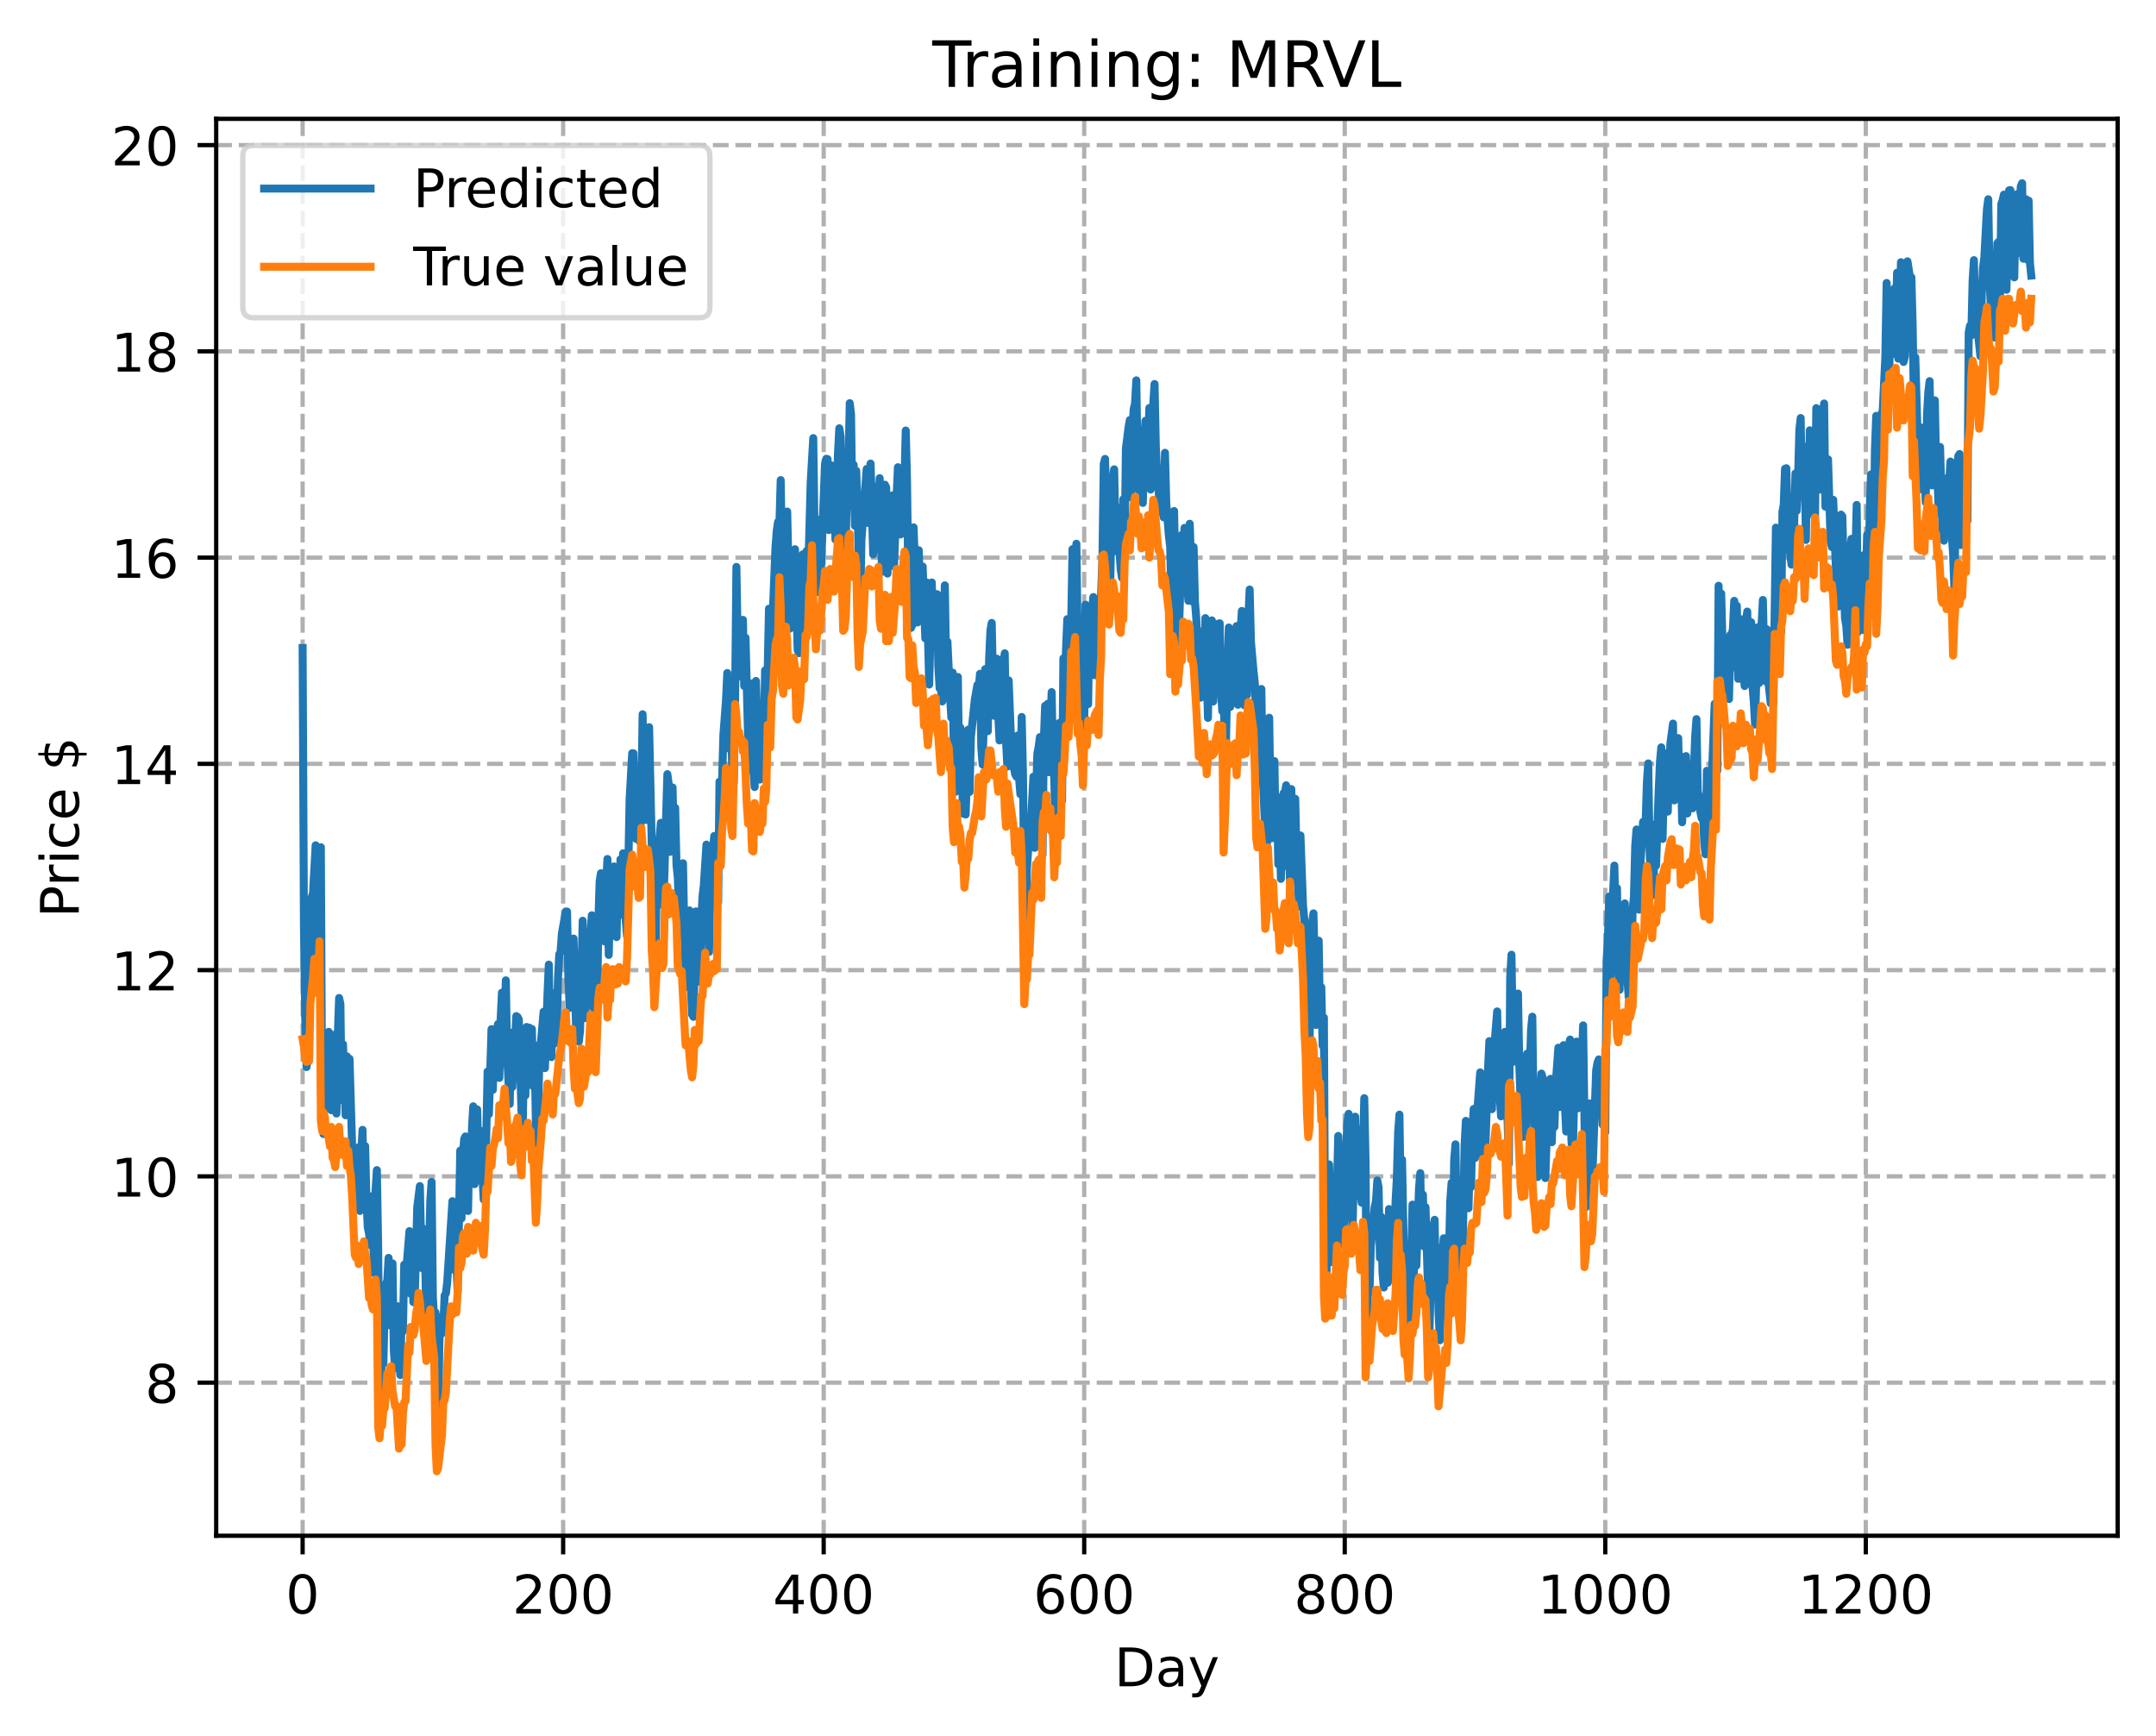 <?xml version="1.0" encoding="utf-8" standalone="no"?>
<!DOCTYPE svg PUBLIC "-//W3C//DTD SVG 1.1//EN"
  "http://www.w3.org/Graphics/SVG/1.1/DTD/svg11.dtd">
<!-- Created with matplotlib (https://matplotlib.org/) -->
<svg height="325.986pt" version="1.1" viewBox="0 0 404.923 325.986" width="404.923pt" xmlns="http://www.w3.org/2000/svg" xmlns:xlink="http://www.w3.org/1999/xlink">
 <defs>
  <style type="text/css">
*{stroke-linecap:butt;stroke-linejoin:round;}
  </style>
 </defs>
 <g id="figure_1">
  <g id="patch_1">
   <path d="M 0 325.986 
L 404.923 325.986 
L 404.923 0 
L 0 0 
z
" style="fill:#ffffff;"/>
  </g>
  <g id="axes_1">
   <g id="patch_2">
    <path d="M 40.603 288.43 
L 397.723 288.43 
L 397.723 22.318 
L 40.603 22.318 
z
" style="fill:#ffffff;"/>
   </g>
   <g id="matplotlib.axis_1">
    <g id="xtick_1">
     <g id="line2d_1">
      <path clip-path="url(#p7a71ea3e76)" d="M 56.836 288.43 
L 56.836 22.318 
" style="fill:none;stroke:#b0b0b0;stroke-dasharray:2.96,1.28;stroke-dashoffset:0;stroke-width:0.8;"/>
     </g>
     <g id="line2d_2">
      <defs>
       <path d="M 0 0 
L 0 3.5 
" id="m47226dc758" style="stroke:#000000;stroke-width:0.8;"/>
      </defs>
      <g>
       <use style="stroke:#000000;stroke-width:0.8;" x="56.836" xlink:href="#m47226dc758" y="288.43"/>
      </g>
     </g>
     <g id="text_1">
      <!-- 0 -->
      <defs>
       <path d="M 31.781 66.406 
Q 24.172 66.406 20.328 58.906 
Q 16.5 51.422 16.5 36.375 
Q 16.5 21.391 20.328 13.891 
Q 24.172 6.391 31.781 6.391 
Q 39.453 6.391 43.281 13.891 
Q 47.125 21.391 47.125 36.375 
Q 47.125 51.422 43.281 58.906 
Q 39.453 66.406 31.781 66.406 
z
M 31.781 74.219 
Q 44.047 74.219 50.516 64.516 
Q 56.984 54.828 56.984 36.375 
Q 56.984 17.969 50.516 8.266 
Q 44.047 -1.422 31.781 -1.422 
Q 19.531 -1.422 13.062 8.266 
Q 6.594 17.969 6.594 36.375 
Q 6.594 54.828 13.062 64.516 
Q 19.531 74.219 31.781 74.219 
z
" id="DejaVuSans-48"/>
      </defs>
      <g transform="translate(53.655 303.029)scale(0.1 -0.1)">
       <use xlink:href="#DejaVuSans-48"/>
      </g>
     </g>
    </g>
    <g id="xtick_2">
     <g id="line2d_3">
      <path clip-path="url(#p7a71ea3e76)" d="M 105.766 288.43 
L 105.766 22.318 
" style="fill:none;stroke:#b0b0b0;stroke-dasharray:2.96,1.28;stroke-dashoffset:0;stroke-width:0.8;"/>
     </g>
     <g id="line2d_4">
      <g>
       <use style="stroke:#000000;stroke-width:0.8;" x="105.766" xlink:href="#m47226dc758" y="288.43"/>
      </g>
     </g>
     <g id="text_2">
      <!-- 200 -->
      <defs>
       <path d="M 19.188 8.297 
L 53.609 8.297 
L 53.609 0 
L 7.328 0 
L 7.328 8.297 
Q 12.938 14.109 22.625 23.891 
Q 32.328 33.688 34.812 36.531 
Q 39.547 41.844 41.422 45.531 
Q 43.312 49.219 43.312 52.781 
Q 43.312 58.594 39.234 62.25 
Q 35.156 65.922 28.609 65.922 
Q 23.969 65.922 18.812 64.312 
Q 13.672 62.703 7.812 59.422 
L 7.812 69.391 
Q 13.766 71.781 18.938 73 
Q 24.125 74.219 28.422 74.219 
Q 39.75 74.219 46.484 68.547 
Q 53.219 62.891 53.219 53.422 
Q 53.219 48.922 51.531 44.891 
Q 49.859 40.875 45.406 35.406 
Q 44.188 33.984 37.641 27.219 
Q 31.109 20.453 19.188 8.297 
z
" id="DejaVuSans-50"/>
      </defs>
      <g transform="translate(96.223 303.029)scale(0.1 -0.1)">
       <use xlink:href="#DejaVuSans-50"/>
       <use x="63.623" xlink:href="#DejaVuSans-48"/>
       <use x="127.246" xlink:href="#DejaVuSans-48"/>
      </g>
     </g>
    </g>
    <g id="xtick_3">
     <g id="line2d_5">
      <path clip-path="url(#p7a71ea3e76)" d="M 154.697 288.43 
L 154.697 22.318 
" style="fill:none;stroke:#b0b0b0;stroke-dasharray:2.96,1.28;stroke-dashoffset:0;stroke-width:0.8;"/>
     </g>
     <g id="line2d_6">
      <g>
       <use style="stroke:#000000;stroke-width:0.8;" x="154.697" xlink:href="#m47226dc758" y="288.43"/>
      </g>
     </g>
     <g id="text_3">
      <!-- 400 -->
      <defs>
       <path d="M 37.797 64.312 
L 12.891 25.391 
L 37.797 25.391 
z
M 35.203 72.906 
L 47.609 72.906 
L 47.609 25.391 
L 58.016 25.391 
L 58.016 17.188 
L 47.609 17.188 
L 47.609 0 
L 37.797 0 
L 37.797 17.188 
L 4.891 17.188 
L 4.891 26.703 
z
" id="DejaVuSans-52"/>
      </defs>
      <g transform="translate(145.153 303.029)scale(0.1 -0.1)">
       <use xlink:href="#DejaVuSans-52"/>
       <use x="63.623" xlink:href="#DejaVuSans-48"/>
       <use x="127.246" xlink:href="#DejaVuSans-48"/>
      </g>
     </g>
    </g>
    <g id="xtick_4">
     <g id="line2d_7">
      <path clip-path="url(#p7a71ea3e76)" d="M 203.628 288.43 
L 203.628 22.318 
" style="fill:none;stroke:#b0b0b0;stroke-dasharray:2.96,1.28;stroke-dashoffset:0;stroke-width:0.8;"/>
     </g>
     <g id="line2d_8">
      <g>
       <use style="stroke:#000000;stroke-width:0.8;" x="203.628" xlink:href="#m47226dc758" y="288.43"/>
      </g>
     </g>
     <g id="text_4">
      <!-- 600 -->
      <defs>
       <path d="M 33.016 40.375 
Q 26.375 40.375 22.484 35.828 
Q 18.609 31.297 18.609 23.391 
Q 18.609 15.531 22.484 10.953 
Q 26.375 6.391 33.016 6.391 
Q 39.656 6.391 43.531 10.953 
Q 47.406 15.531 47.406 23.391 
Q 47.406 31.297 43.531 35.828 
Q 39.656 40.375 33.016 40.375 
z
M 52.594 71.297 
L 52.594 62.312 
Q 48.875 64.062 45.094 64.984 
Q 41.312 65.922 37.594 65.922 
Q 27.828 65.922 22.672 59.328 
Q 17.531 52.734 16.797 39.406 
Q 19.672 43.656 24.016 45.922 
Q 28.375 48.188 33.594 48.188 
Q 44.578 48.188 50.953 41.516 
Q 57.328 34.859 57.328 23.391 
Q 57.328 12.156 50.688 5.359 
Q 44.047 -1.422 33.016 -1.422 
Q 20.359 -1.422 13.672 8.266 
Q 6.984 17.969 6.984 36.375 
Q 6.984 53.656 15.188 63.938 
Q 23.391 74.219 37.203 74.219 
Q 40.922 74.219 44.703 73.484 
Q 48.484 72.75 52.594 71.297 
z
" id="DejaVuSans-54"/>
      </defs>
      <g transform="translate(194.084 303.029)scale(0.1 -0.1)">
       <use xlink:href="#DejaVuSans-54"/>
       <use x="63.623" xlink:href="#DejaVuSans-48"/>
       <use x="127.246" xlink:href="#DejaVuSans-48"/>
      </g>
     </g>
    </g>
    <g id="xtick_5">
     <g id="line2d_9">
      <path clip-path="url(#p7a71ea3e76)" d="M 252.558 288.43 
L 252.558 22.318 
" style="fill:none;stroke:#b0b0b0;stroke-dasharray:2.96,1.28;stroke-dashoffset:0;stroke-width:0.8;"/>
     </g>
     <g id="line2d_10">
      <g>
       <use style="stroke:#000000;stroke-width:0.8;" x="252.558" xlink:href="#m47226dc758" y="288.43"/>
      </g>
     </g>
     <g id="text_5">
      <!-- 800 -->
      <defs>
       <path d="M 31.781 34.625 
Q 24.75 34.625 20.719 30.859 
Q 16.703 27.094 16.703 20.516 
Q 16.703 13.922 20.719 10.156 
Q 24.75 6.391 31.781 6.391 
Q 38.812 6.391 42.859 10.172 
Q 46.922 13.969 46.922 20.516 
Q 46.922 27.094 42.891 30.859 
Q 38.875 34.625 31.781 34.625 
z
M 21.922 38.812 
Q 15.578 40.375 12.031 44.719 
Q 8.5 49.078 8.5 55.328 
Q 8.5 64.062 14.719 69.141 
Q 20.953 74.219 31.781 74.219 
Q 42.672 74.219 48.875 69.141 
Q 55.078 64.062 55.078 55.328 
Q 55.078 49.078 51.531 44.719 
Q 48 40.375 41.703 38.812 
Q 48.828 37.156 52.797 32.312 
Q 56.781 27.484 56.781 20.516 
Q 56.781 9.906 50.312 4.234 
Q 43.844 -1.422 31.781 -1.422 
Q 19.734 -1.422 13.25 4.234 
Q 6.781 9.906 6.781 20.516 
Q 6.781 27.484 10.781 32.312 
Q 14.797 37.156 21.922 38.812 
z
M 18.312 54.391 
Q 18.312 48.734 21.844 45.562 
Q 25.391 42.391 31.781 42.391 
Q 38.141 42.391 41.719 45.562 
Q 45.312 48.734 45.312 54.391 
Q 45.312 60.062 41.719 63.234 
Q 38.141 66.406 31.781 66.406 
Q 25.391 66.406 21.844 63.234 
Q 18.312 60.062 18.312 54.391 
z
" id="DejaVuSans-56"/>
      </defs>
      <g transform="translate(243.015 303.029)scale(0.1 -0.1)">
       <use xlink:href="#DejaVuSans-56"/>
       <use x="63.623" xlink:href="#DejaVuSans-48"/>
       <use x="127.246" xlink:href="#DejaVuSans-48"/>
      </g>
     </g>
    </g>
    <g id="xtick_6">
     <g id="line2d_11">
      <path clip-path="url(#p7a71ea3e76)" d="M 301.489 288.43 
L 301.489 22.318 
" style="fill:none;stroke:#b0b0b0;stroke-dasharray:2.96,1.28;stroke-dashoffset:0;stroke-width:0.8;"/>
     </g>
     <g id="line2d_12">
      <g>
       <use style="stroke:#000000;stroke-width:0.8;" x="301.489" xlink:href="#m47226dc758" y="288.43"/>
      </g>
     </g>
     <g id="text_6">
      <!-- 1000 -->
      <defs>
       <path d="M 12.406 8.297 
L 28.516 8.297 
L 28.516 63.922 
L 10.984 60.406 
L 10.984 69.391 
L 28.422 72.906 
L 38.281 72.906 
L 38.281 8.297 
L 54.391 8.297 
L 54.391 0 
L 12.406 0 
z
" id="DejaVuSans-49"/>
      </defs>
      <g transform="translate(288.764 303.029)scale(0.1 -0.1)">
       <use xlink:href="#DejaVuSans-49"/>
       <use x="63.623" xlink:href="#DejaVuSans-48"/>
       <use x="127.246" xlink:href="#DejaVuSans-48"/>
       <use x="190.869" xlink:href="#DejaVuSans-48"/>
      </g>
     </g>
    </g>
    <g id="xtick_7">
     <g id="line2d_13">
      <path clip-path="url(#p7a71ea3e76)" d="M 350.419 288.43 
L 350.419 22.318 
" style="fill:none;stroke:#b0b0b0;stroke-dasharray:2.96,1.28;stroke-dashoffset:0;stroke-width:0.8;"/>
     </g>
     <g id="line2d_14">
      <g>
       <use style="stroke:#000000;stroke-width:0.8;" x="350.419" xlink:href="#m47226dc758" y="288.43"/>
      </g>
     </g>
     <g id="text_7">
      <!-- 1200 -->
      <g transform="translate(337.694 303.029)scale(0.1 -0.1)">
       <use xlink:href="#DejaVuSans-49"/>
       <use x="63.623" xlink:href="#DejaVuSans-50"/>
       <use x="127.246" xlink:href="#DejaVuSans-48"/>
       <use x="190.869" xlink:href="#DejaVuSans-48"/>
      </g>
     </g>
    </g>
    <g id="text_8">
     <!-- Day -->
     <defs>
      <path d="M 19.672 64.797 
L 19.672 8.109 
L 31.594 8.109 
Q 46.688 8.109 53.688 14.938 
Q 60.688 21.781 60.688 36.531 
Q 60.688 51.172 53.688 57.984 
Q 46.688 64.797 31.594 64.797 
z
M 9.812 72.906 
L 30.078 72.906 
Q 51.266 72.906 61.172 64.094 
Q 71.094 55.281 71.094 36.531 
Q 71.094 17.672 61.125 8.828 
Q 51.172 0 30.078 0 
L 9.812 0 
z
" id="DejaVuSans-68"/>
      <path d="M 34.281 27.484 
Q 23.391 27.484 19.188 25 
Q 14.984 22.516 14.984 16.5 
Q 14.984 11.719 18.141 8.906 
Q 21.297 6.109 26.703 6.109 
Q 34.188 6.109 38.703 11.406 
Q 43.219 16.703 43.219 25.484 
L 43.219 27.484 
z
M 52.203 31.203 
L 52.203 0 
L 43.219 0 
L 43.219 8.297 
Q 40.141 3.328 35.547 0.953 
Q 30.953 -1.422 24.312 -1.422 
Q 15.922 -1.422 10.953 3.297 
Q 6 8.016 6 15.922 
Q 6 25.141 12.172 29.828 
Q 18.359 34.516 30.609 34.516 
L 43.219 34.516 
L 43.219 35.406 
Q 43.219 41.609 39.141 45 
Q 35.062 48.391 27.688 48.391 
Q 23 48.391 18.547 47.266 
Q 14.109 46.141 10.016 43.891 
L 10.016 52.203 
Q 14.938 54.109 19.578 55.047 
Q 24.219 56 28.609 56 
Q 40.484 56 46.344 49.844 
Q 52.203 43.703 52.203 31.203 
z
" id="DejaVuSans-97"/>
      <path d="M 32.172 -5.078 
Q 28.375 -14.844 24.75 -17.812 
Q 21.141 -20.797 15.094 -20.797 
L 7.906 -20.797 
L 7.906 -13.281 
L 13.188 -13.281 
Q 16.891 -13.281 18.938 -11.516 
Q 21 -9.766 23.484 -3.219 
L 25.094 0.875 
L 2.984 54.688 
L 12.5 54.688 
L 29.594 11.922 
L 46.688 54.688 
L 56.203 54.688 
z
" id="DejaVuSans-121"/>
     </defs>
     <g transform="translate(209.29 316.707)scale(0.1 -0.1)">
      <use xlink:href="#DejaVuSans-68"/>
      <use x="77.002" xlink:href="#DejaVuSans-97"/>
      <use x="138.281" xlink:href="#DejaVuSans-121"/>
     </g>
    </g>
   </g>
   <g id="matplotlib.axis_2">
    <g id="ytick_1">
     <g id="line2d_15">
      <path clip-path="url(#p7a71ea3e76)" d="M 40.603 259.677 
L 397.723 259.677 
" style="fill:none;stroke:#b0b0b0;stroke-dasharray:2.96,1.28;stroke-dashoffset:0;stroke-width:0.8;"/>
     </g>
     <g id="line2d_16">
      <defs>
       <path d="M 0 0 
L -3.5 0 
" id="mfd69e26030" style="stroke:#000000;stroke-width:0.8;"/>
      </defs>
      <g>
       <use style="stroke:#000000;stroke-width:0.8;" x="40.603" xlink:href="#mfd69e26030" y="259.677"/>
      </g>
     </g>
     <g id="text_9">
      <!-- 8 -->
      <g transform="translate(27.241 263.476)scale(0.1 -0.1)">
       <use xlink:href="#DejaVuSans-56"/>
      </g>
     </g>
    </g>
    <g id="ytick_2">
     <g id="line2d_17">
      <path clip-path="url(#p7a71ea3e76)" d="M 40.603 220.94 
L 397.723 220.94 
" style="fill:none;stroke:#b0b0b0;stroke-dasharray:2.96,1.28;stroke-dashoffset:0;stroke-width:0.8;"/>
     </g>
     <g id="line2d_18">
      <g>
       <use style="stroke:#000000;stroke-width:0.8;" x="40.603" xlink:href="#mfd69e26030" y="220.94"/>
      </g>
     </g>
     <g id="text_10">
      <!-- 10 -->
      <g transform="translate(20.878 224.739)scale(0.1 -0.1)">
       <use xlink:href="#DejaVuSans-49"/>
       <use x="63.623" xlink:href="#DejaVuSans-48"/>
      </g>
     </g>
    </g>
    <g id="ytick_3">
     <g id="line2d_19">
      <path clip-path="url(#p7a71ea3e76)" d="M 40.603 182.202 
L 397.723 182.202 
" style="fill:none;stroke:#b0b0b0;stroke-dasharray:2.96,1.28;stroke-dashoffset:0;stroke-width:0.8;"/>
     </g>
     <g id="line2d_20">
      <g>
       <use style="stroke:#000000;stroke-width:0.8;" x="40.603" xlink:href="#mfd69e26030" y="182.202"/>
      </g>
     </g>
     <g id="text_11">
      <!-- 12 -->
      <g transform="translate(20.878 186.001)scale(0.1 -0.1)">
       <use xlink:href="#DejaVuSans-49"/>
       <use x="63.623" xlink:href="#DejaVuSans-50"/>
      </g>
     </g>
    </g>
    <g id="ytick_4">
     <g id="line2d_21">
      <path clip-path="url(#p7a71ea3e76)" d="M 40.603 143.465 
L 397.723 143.465 
" style="fill:none;stroke:#b0b0b0;stroke-dasharray:2.96,1.28;stroke-dashoffset:0;stroke-width:0.8;"/>
     </g>
     <g id="line2d_22">
      <g>
       <use style="stroke:#000000;stroke-width:0.8;" x="40.603" xlink:href="#mfd69e26030" y="143.465"/>
      </g>
     </g>
     <g id="text_12">
      <!-- 14 -->
      <g transform="translate(20.878 147.264)scale(0.1 -0.1)">
       <use xlink:href="#DejaVuSans-49"/>
       <use x="63.623" xlink:href="#DejaVuSans-52"/>
      </g>
     </g>
    </g>
    <g id="ytick_5">
     <g id="line2d_23">
      <path clip-path="url(#p7a71ea3e76)" d="M 40.603 104.727 
L 397.723 104.727 
" style="fill:none;stroke:#b0b0b0;stroke-dasharray:2.96,1.28;stroke-dashoffset:0;stroke-width:0.8;"/>
     </g>
     <g id="line2d_24">
      <g>
       <use style="stroke:#000000;stroke-width:0.8;" x="40.603" xlink:href="#mfd69e26030" y="104.727"/>
      </g>
     </g>
     <g id="text_13">
      <!-- 16 -->
      <g transform="translate(20.878 108.527)scale(0.1 -0.1)">
       <use xlink:href="#DejaVuSans-49"/>
       <use x="63.623" xlink:href="#DejaVuSans-54"/>
      </g>
     </g>
    </g>
    <g id="ytick_6">
     <g id="line2d_25">
      <path clip-path="url(#p7a71ea3e76)" d="M 40.603 65.99 
L 397.723 65.99 
" style="fill:none;stroke:#b0b0b0;stroke-dasharray:2.96,1.28;stroke-dashoffset:0;stroke-width:0.8;"/>
     </g>
     <g id="line2d_26">
      <g>
       <use style="stroke:#000000;stroke-width:0.8;" x="40.603" xlink:href="#mfd69e26030" y="65.99"/>
      </g>
     </g>
     <g id="text_14">
      <!-- 18 -->
      <g transform="translate(20.878 69.789)scale(0.1 -0.1)">
       <use xlink:href="#DejaVuSans-49"/>
       <use x="63.623" xlink:href="#DejaVuSans-56"/>
      </g>
     </g>
    </g>
    <g id="ytick_7">
     <g id="line2d_27">
      <path clip-path="url(#p7a71ea3e76)" d="M 40.603 27.252 
L 397.723 27.252 
" style="fill:none;stroke:#b0b0b0;stroke-dasharray:2.96,1.28;stroke-dashoffset:0;stroke-width:0.8;"/>
     </g>
     <g id="line2d_28">
      <g>
       <use style="stroke:#000000;stroke-width:0.8;" x="40.603" xlink:href="#mfd69e26030" y="27.252"/>
      </g>
     </g>
     <g id="text_15">
      <!-- 20 -->
      <g transform="translate(20.878 31.052)scale(0.1 -0.1)">
       <use xlink:href="#DejaVuSans-50"/>
       <use x="63.623" xlink:href="#DejaVuSans-48"/>
      </g>
     </g>
    </g>
    <g id="text_16">
     <!-- Price $ -->
     <defs>
      <path d="M 19.672 64.797 
L 19.672 37.406 
L 32.078 37.406 
Q 38.969 37.406 42.719 40.969 
Q 46.484 44.531 46.484 51.125 
Q 46.484 57.672 42.719 61.234 
Q 38.969 64.797 32.078 64.797 
z
M 9.812 72.906 
L 32.078 72.906 
Q 44.344 72.906 50.609 67.359 
Q 56.891 61.812 56.891 51.125 
Q 56.891 40.328 50.609 34.812 
Q 44.344 29.297 32.078 29.297 
L 19.672 29.297 
L 19.672 0 
L 9.812 0 
z
" id="DejaVuSans-80"/>
      <path d="M 41.109 46.297 
Q 39.594 47.172 37.812 47.578 
Q 36.031 48 33.891 48 
Q 26.266 48 22.188 43.047 
Q 18.109 38.094 18.109 28.812 
L 18.109 0 
L 9.078 0 
L 9.078 54.688 
L 18.109 54.688 
L 18.109 46.188 
Q 20.953 51.172 25.484 53.578 
Q 30.031 56 36.531 56 
Q 37.453 56 38.578 55.875 
Q 39.703 55.766 41.062 55.516 
z
" id="DejaVuSans-114"/>
      <path d="M 9.422 54.688 
L 18.406 54.688 
L 18.406 0 
L 9.422 0 
z
M 9.422 75.984 
L 18.406 75.984 
L 18.406 64.594 
L 9.422 64.594 
z
" id="DejaVuSans-105"/>
      <path d="M 48.781 52.594 
L 48.781 44.188 
Q 44.969 46.297 41.141 47.344 
Q 37.312 48.391 33.406 48.391 
Q 24.656 48.391 19.812 42.844 
Q 14.984 37.312 14.984 27.297 
Q 14.984 17.281 19.812 11.734 
Q 24.656 6.203 33.406 6.203 
Q 37.312 6.203 41.141 7.25 
Q 44.969 8.297 48.781 10.406 
L 48.781 2.094 
Q 45.016 0.344 40.984 -0.531 
Q 36.969 -1.422 32.422 -1.422 
Q 20.062 -1.422 12.781 6.344 
Q 5.516 14.109 5.516 27.297 
Q 5.516 40.672 12.859 48.328 
Q 20.219 56 33.016 56 
Q 37.156 56 41.109 55.141 
Q 45.062 54.297 48.781 52.594 
z
" id="DejaVuSans-99"/>
      <path d="M 56.203 29.594 
L 56.203 25.203 
L 14.891 25.203 
Q 15.484 15.922 20.484 11.062 
Q 25.484 6.203 34.422 6.203 
Q 39.594 6.203 44.453 7.469 
Q 49.312 8.734 54.109 11.281 
L 54.109 2.781 
Q 49.266 0.734 44.188 -0.344 
Q 39.109 -1.422 33.891 -1.422 
Q 20.797 -1.422 13.156 6.188 
Q 5.516 13.812 5.516 26.812 
Q 5.516 40.234 12.766 48.109 
Q 20.016 56 32.328 56 
Q 43.359 56 49.781 48.891 
Q 56.203 41.797 56.203 29.594 
z
M 47.219 32.234 
Q 47.125 39.594 43.094 43.984 
Q 39.062 48.391 32.422 48.391 
Q 24.906 48.391 20.391 44.141 
Q 15.875 39.891 15.188 32.172 
z
" id="DejaVuSans-101"/>
      <path id="DejaVuSans-32"/>
      <path d="M 33.797 -14.703 
L 28.906 -14.703 
L 28.859 0 
Q 23.734 0.094 18.609 1.188 
Q 13.484 2.297 8.297 4.5 
L 8.297 13.281 
Q 13.281 10.156 18.375 8.562 
Q 23.484 6.984 28.906 6.938 
L 28.906 29.203 
Q 18.109 30.953 13.203 35.156 
Q 8.297 39.359 8.297 46.688 
Q 8.297 54.641 13.625 59.219 
Q 18.953 63.812 28.906 64.5 
L 28.906 75.984 
L 33.797 75.984 
L 33.797 64.656 
Q 38.328 64.453 42.578 63.688 
Q 46.828 62.938 50.875 61.625 
L 50.875 53.078 
Q 46.828 55.125 42.547 56.25 
Q 38.281 57.375 33.797 57.562 
L 33.797 36.719 
Q 44.875 35.016 50.094 30.609 
Q 55.328 26.219 55.328 18.609 
Q 55.328 10.359 49.781 5.594 
Q 44.234 0.828 33.797 0.094 
z
M 28.906 37.594 
L 28.906 57.625 
Q 23.25 56.984 20.266 54.391 
Q 17.281 51.812 17.281 47.516 
Q 17.281 43.312 20.031 40.969 
Q 22.797 38.625 28.906 37.594 
z
M 33.797 28.219 
L 33.797 7.078 
Q 39.984 7.906 43.141 10.594 
Q 46.297 13.281 46.297 17.672 
Q 46.297 21.969 43.281 24.5 
Q 40.281 27.047 33.797 28.219 
z
" id="DejaVuSans-36"/>
     </defs>
     <g transform="translate(14.798 172.342)rotate(-90)scale(0.1 -0.1)">
      <use xlink:href="#DejaVuSans-80"/>
      <use x="58.553" xlink:href="#DejaVuSans-114"/>
      <use x="99.666" xlink:href="#DejaVuSans-105"/>
      <use x="127.449" xlink:href="#DejaVuSans-99"/>
      <use x="182.43" xlink:href="#DejaVuSans-101"/>
      <use x="243.953" xlink:href="#DejaVuSans-32"/>
      <use x="275.74" xlink:href="#DejaVuSans-36"/>
     </g>
    </g>
   </g>
   <g id="line2d_29">
    <path clip-path="url(#p7a71ea3e76)" d="M 56.836 121.703 
L 57.081 173.6 
L 57.325 191.235 
L 57.57 200.407 
L 57.814 198.737 
L 58.059 178.947 
L 58.304 187.737 
L 58.548 168.524 
L 58.793 167.713 
L 59.282 158.756 
L 59.527 173.625 
L 59.772 181.653 
L 60.261 159.117 
L 60.506 210.058 
L 60.75 212.977 
L 60.995 196.484 
L 61.484 205.495 
L 61.729 193.79 
L 61.974 206.785 
L 62.218 208.512 
L 62.463 194.367 
L 62.708 205.089 
L 62.952 208.255 
L 63.197 209.137 
L 63.441 194.626 
L 63.686 187.438 
L 63.931 188.538 
L 64.175 206.611 
L 64.42 196.133 
L 64.909 209.461 
L 65.154 198.396 
L 65.399 207.159 
L 65.643 198.851 
L 66.133 215.209 
L 66.377 217.557 
L 66.622 222.726 
L 67.111 225.774 
L 67.356 215.459 
L 67.601 227.433 
L 67.845 216.666 
L 68.09 212.2 
L 68.335 225.264 
L 68.579 215.239 
L 68.824 225.489 
L 69.069 230.475 
L 69.313 231.707 
L 69.558 233.836 
L 69.802 224.68 
L 70.292 239.138 
L 70.536 223.57 
L 70.781 219.759 
L 71.026 234.328 
L 71.27 263.045 
L 71.515 264.296 
L 71.76 249.19 
L 72.004 256.11 
L 72.249 245.603 
L 72.494 241.162 
L 72.738 240.453 
L 72.983 236.249 
L 73.228 248.912 
L 73.472 237.328 
L 73.717 237.277 
L 73.962 253.568 
L 74.206 256.983 
L 74.451 256.17 
L 74.696 245.328 
L 74.94 254.827 
L 75.185 258.247 
L 75.429 246.691 
L 75.674 250.046 
L 75.919 237.527 
L 76.163 238.366 
L 76.408 237.287 
L 76.897 231.218 
L 77.142 243.002 
L 77.387 231.906 
L 77.631 244.555 
L 77.876 244.351 
L 78.365 226.69 
L 78.855 222.763 
L 79.099 233.739 
L 79.344 238.232 
L 79.589 230.798 
L 79.833 236.015 
L 80.078 247.637 
L 80.323 247.529 
L 80.812 225.485 
L 81.056 221.966 
L 81.301 243.635 
L 81.546 247.704 
L 81.79 246.5 
L 82.28 267.699 
L 82.524 252.016 
L 82.769 247.401 
L 83.014 250.41 
L 83.258 249.345 
L 83.503 243.318 
L 83.748 242.899 
L 83.992 240.81 
L 84.971 225.595 
L 85.216 238.448 
L 85.46 230.896 
L 85.95 242.644 
L 86.439 216.093 
L 86.684 228.83 
L 86.928 217.367 
L 87.173 213.923 
L 87.417 213.436 
L 87.662 225.399 
L 87.907 227.437 
L 88.151 215.336 
L 88.396 222.397 
L 88.641 211.826 
L 88.885 207.777 
L 89.13 222.402 
L 89.375 211.682 
L 89.619 208.364 
L 89.864 219.084 
L 90.109 221.673 
L 90.353 212.427 
L 90.598 220.847 
L 90.843 225.284 
L 91.087 224.566 
L 91.577 201.246 
L 91.821 209.257 
L 92.311 193.287 
L 92.555 204.694 
L 92.8 197.74 
L 93.044 194.535 
L 93.534 192.331 
L 93.778 202.445 
L 94.023 191.449 
L 94.268 186.433 
L 94.512 199.798 
L 95.002 184.121 
L 95.246 198.334 
L 95.736 207.335 
L 95.98 193.956 
L 96.225 204.164 
L 96.47 197.511 
L 96.714 196.124 
L 96.959 190.839 
L 97.204 191.001 
L 97.448 191.49 
L 97.938 208.695 
L 98.182 210.934 
L 98.427 198.11 
L 98.672 205.746 
L 98.916 192.876 
L 99.161 201.861 
L 99.405 193.011 
L 99.65 200.085 
L 99.895 193.259 
L 100.139 204.034 
L 100.384 196.31 
L 100.629 210.077 
L 100.873 216.309 
L 101.363 196.568 
L 101.607 195.604 
L 102.097 190.017 
L 102.341 200.61 
L 102.831 186.593 
L 103.075 181.168 
L 103.32 195.436 
L 103.565 198.543 
L 103.809 189.362 
L 104.054 196.043 
L 104.299 186.457 
L 104.543 194.694 
L 104.788 184.056 
L 105.032 179.235 
L 105.277 178.84 
L 105.522 175.381 
L 106.256 171.188 
L 106.5 171.204 
L 106.745 183.607 
L 106.99 189.302 
L 107.234 176.464 
L 107.479 184.295 
L 107.724 176.274 
L 108.213 193.698 
L 108.458 186.499 
L 108.702 195.637 
L 108.947 193.572 
L 109.436 172.925 
L 109.681 184.903 
L 109.926 191.214 
L 110.17 180.708 
L 110.415 177.723 
L 110.66 188.844 
L 110.904 175.527 
L 111.149 171.906 
L 111.393 186.746 
L 111.638 190.796 
L 111.883 180.694 
L 112.127 190.719 
L 112.372 173.328 
L 112.617 165.546 
L 112.861 164.01 
L 113.106 176.534 
L 113.351 168.122 
L 113.595 176.831 
L 113.84 165.729 
L 114.085 161.328 
L 114.329 179.347 
L 114.574 169.162 
L 114.819 175.767 
L 115.063 165.326 
L 115.308 162.729 
L 115.553 172.083 
L 115.797 176.002 
L 116.042 165.348 
L 116.287 171.895 
L 116.531 161.411 
L 116.776 170.275 
L 117.02 160.259 
L 117.265 169.544 
L 117.754 175.76 
L 118.244 150.154 
L 118.733 141.465 
L 118.978 141.487 
L 119.222 152.301 
L 119.467 157.563 
L 119.712 148.844 
L 120.201 158.127 
L 120.446 150.443 
L 120.69 134.146 
L 120.935 147.426 
L 121.18 149.413 
L 121.424 153.995 
L 121.914 136.576 
L 122.648 169.451 
L 122.892 171.404 
L 123.137 177.249 
L 123.381 163.638 
L 123.626 158.335 
L 123.871 157.378 
L 124.115 154.537 
L 124.36 155.695 
L 124.605 170.078 
L 125.339 145.393 
L 125.583 147.201 
L 125.828 159.986 
L 126.317 147.893 
L 126.562 157.937 
L 126.807 151.729 
L 127.051 162.422 
L 127.296 164.788 
L 127.541 171.365 
L 128.03 173.875 
L 128.275 162.13 
L 128.519 175.118 
L 128.764 181.765 
L 129.008 185.364 
L 129.253 172.992 
L 129.498 170.99 
L 129.742 184.844 
L 129.987 190.524 
L 130.232 190.973 
L 130.721 171.175 
L 130.966 183.128 
L 131.21 175.478 
L 131.455 184.393 
L 131.7 172.949 
L 131.944 168.284 
L 132.189 166.239 
L 132.678 158.628 
L 132.923 172.369 
L 133.168 178.797 
L 133.412 166.923 
L 133.657 161.548 
L 133.902 159.706 
L 134.146 157.004 
L 134.391 170.348 
L 134.636 162.777 
L 134.88 169.477 
L 135.125 146.822 
L 135.369 155.359 
L 135.859 138.079 
L 136.348 131.582 
L 136.593 126.4 
L 136.837 140.557 
L 137.082 128.924 
L 137.571 145.843 
L 137.816 147.009 
L 138.061 131.39 
L 138.305 106.472 
L 138.55 120.697 
L 138.795 127.08 
L 139.039 118.797 
L 139.284 126.36 
L 139.529 116.42 
L 139.773 128.854 
L 140.018 119.77 
L 140.507 138.694 
L 140.752 144.604 
L 141.241 128.351 
L 141.486 144.475 
L 141.73 147.82 
L 141.975 127.89 
L 142.464 143.383 
L 142.709 146.415 
L 142.954 145.884 
L 143.198 132.978 
L 143.443 140.84 
L 143.688 125.907 
L 143.932 137.877 
L 144.422 114.317 
L 144.666 128.295 
L 144.911 131.142 
L 145.156 114.774 
L 145.645 102.817 
L 145.89 99.61 
L 146.134 98.002 
L 146.379 98.572 
L 146.624 90.165 
L 147.113 119.11 
L 147.357 121.083 
L 147.847 96.078 
L 148.336 118.073 
L 148.581 108.329 
L 148.825 104.269 
L 149.07 115.692 
L 149.315 103.147 
L 149.804 122.077 
L 150.049 122.677 
L 150.538 104.855 
L 150.783 104.099 
L 151.027 115.024 
L 151.272 119.186 
L 151.517 103.454 
L 151.761 108.816 
L 152.251 90.684 
L 152.74 82.281 
L 152.984 99.917 
L 153.474 111.219 
L 153.963 97.607 
L 154.208 106.543 
L 154.942 87.188 
L 155.186 86.161 
L 155.431 86.229 
L 155.676 99.558 
L 155.92 88.891 
L 156.165 87.409 
L 156.41 98.432 
L 156.654 91.096 
L 156.899 101.324 
L 157.388 85.003 
L 157.633 80.44 
L 157.878 82.002 
L 158.122 95.539 
L 158.367 101.106 
L 158.612 111.33 
L 159.101 90.892 
L 159.345 88.416 
L 159.59 75.716 
L 159.835 77.775 
L 160.079 95.063 
L 160.324 87.29 
L 160.569 98.76 
L 160.813 88.428 
L 161.058 95.658 
L 161.547 114.383 
L 161.792 101.357 
L 162.526 91.306 
L 162.771 88.085 
L 163.015 98.215 
L 163.505 87.066 
L 163.994 104.11 
L 164.239 91.359 
L 164.483 97.911 
L 164.728 98.71 
L 164.972 96.425 
L 165.217 89.809 
L 165.462 102.721 
L 165.706 107.373 
L 165.951 95.548 
L 166.196 91.033 
L 166.44 91.554 
L 166.685 107.73 
L 166.93 96.836 
L 167.174 106.232 
L 167.419 95.498 
L 167.664 93.019 
L 167.908 106.388 
L 168.398 93.17 
L 168.642 87.75 
L 168.887 97.334 
L 169.132 100.375 
L 169.376 92.232 
L 169.621 99.937 
L 170.11 80.861 
L 170.355 90.528 
L 170.6 110.062 
L 170.844 112.443 
L 171.089 117.928 
L 171.333 117.429 
L 171.578 99.042 
L 172.067 111.573 
L 172.312 116.904 
L 172.557 103.337 
L 172.801 111.945 
L 173.046 115.676 
L 173.291 106.397 
L 173.78 119.898 
L 174.025 109.387 
L 174.514 128.567 
L 175.003 109.395 
L 175.248 119.442 
L 175.493 111.923 
L 175.737 120.677 
L 175.982 111.582 
L 176.227 125.101 
L 176.471 129.279 
L 176.716 129.267 
L 176.96 131.74 
L 177.45 109.937 
L 177.694 125.174 
L 177.939 120.497 
L 178.428 130.839 
L 178.673 134.777 
L 178.918 126.329 
L 179.162 143.279 
L 179.407 148.74 
L 179.896 127.142 
L 180.141 144.08 
L 180.386 136.673 
L 180.875 152.815 
L 181.12 143.106 
L 181.364 152.979 
L 181.854 137.04 
L 182.098 148.743 
L 182.343 138.477 
L 183.077 131.429 
L 183.566 128.642 
L 183.811 129.34 
L 184.055 126.542 
L 184.3 140.433 
L 184.545 143.596 
L 185.034 125.668 
L 185.279 133.928 
L 185.523 137.325 
L 185.768 123.697 
L 186.013 118.36 
L 186.257 116.993 
L 186.502 128.561 
L 186.747 134.436 
L 186.991 126.658 
L 187.236 123.715 
L 187.481 134.316 
L 187.725 139.064 
L 187.97 127.582 
L 188.215 133.576 
L 188.459 124.56 
L 188.704 122.699 
L 188.948 139.222 
L 189.193 143.965 
L 189.438 127.792 
L 189.927 139.993 
L 190.172 143.678 
L 190.416 144.194 
L 190.661 145.414 
L 190.906 145.866 
L 191.15 138.137 
L 191.395 146.156 
L 191.64 149.164 
L 191.884 134.658 
L 192.129 145.48 
L 192.374 167.099 
L 192.618 176.849 
L 192.863 163.173 
L 193.352 156.038 
L 193.597 155.125 
L 194.086 145.873 
L 194.331 159.237 
L 194.82 141.554 
L 195.065 140.292 
L 195.309 138.436 
L 195.799 160.482 
L 196.043 139.077 
L 196.288 132.561 
L 196.533 143.443 
L 196.777 132.187 
L 197.022 145.024 
L 197.511 129.992 
L 197.756 142.608 
L 198.001 146.352 
L 198.245 155.455 
L 198.49 143.832 
L 198.735 150.838 
L 198.979 135.76 
L 199.224 146.044 
L 199.469 150.391 
L 199.713 123.648 
L 199.958 134.376 
L 200.203 122.133 
L 200.447 116.285 
L 200.692 127.325 
L 200.936 131.313 
L 201.426 103.142 
L 201.67 115.075 
L 201.915 105.299 
L 202.16 102.119 
L 202.404 119.986 
L 202.649 127.564 
L 202.894 118.275 
L 203.138 127.895 
L 203.628 136.352 
L 203.872 113.571 
L 204.117 129.114 
L 204.362 132.254 
L 204.606 117.244 
L 204.851 123.961 
L 205.096 114.764 
L 205.34 112.135 
L 205.585 126.813 
L 205.83 117.458 
L 206.074 114.515 
L 206.319 114.184 
L 206.563 126.74 
L 206.808 111.381 
L 207.053 104.804 
L 207.297 87.14 
L 207.542 86.191 
L 208.031 102.53 
L 208.276 107.45 
L 208.521 109.462 
L 208.765 96.366 
L 209.01 89.878 
L 209.255 88.145 
L 209.499 100.087 
L 209.744 103.569 
L 209.989 95.401 
L 210.233 103.274 
L 210.478 106.92 
L 210.723 108.512 
L 210.967 93.762 
L 211.212 103.572 
L 211.457 84.265 
L 211.946 80.305 
L 212.191 78.893 
L 212.435 93.416 
L 212.68 80.575 
L 212.924 76.8 
L 213.169 75.825 
L 213.414 71.432 
L 213.658 87.418 
L 213.903 92.059 
L 214.148 80.805 
L 214.637 94.457 
L 214.882 83.68 
L 215.126 79.037 
L 215.371 91.273 
L 215.86 76.627 
L 216.105 91.945 
L 216.594 75.886 
L 216.839 72.122 
L 217.084 84.122 
L 217.328 89.326 
L 217.573 91.166 
L 217.818 96.196 
L 218.062 96.028 
L 218.307 93.218 
L 218.551 97.164 
L 218.796 85.041 
L 219.041 94.498 
L 219.53 100.642 
L 219.775 102.689 
L 220.019 112.979 
L 220.509 95.981 
L 220.998 120.736 
L 221.243 105.589 
L 221.487 116.495 
L 221.977 100.439 
L 222.221 110.751 
L 222.466 99.144 
L 222.711 108.758 
L 222.955 109.627 
L 223.2 112.839 
L 223.445 98.367 
L 223.934 112.958 
L 224.179 102.743 
L 224.423 112.95 
L 224.668 116.015 
L 224.912 121.722 
L 225.157 124.2 
L 225.402 131.06 
L 225.646 118.608 
L 225.891 130.273 
L 226.136 130.912 
L 226.38 116.088 
L 226.87 134.83 
L 227.114 121.345 
L 227.604 116.517 
L 227.848 131.757 
L 228.093 123.131 
L 228.338 121.054 
L 228.582 117.83 
L 228.827 117.128 
L 229.072 117.063 
L 229.316 129.881 
L 229.561 133.561 
L 229.806 122.916 
L 230.05 148.981 
L 230.539 125.964 
L 230.784 117.851 
L 231.029 132.796 
L 231.273 121.9 
L 231.518 132.031 
L 231.763 121.793 
L 232.007 119.043 
L 232.252 117.585 
L 232.497 132.367 
L 232.741 122.916 
L 233.231 114.745 
L 233.475 127.952 
L 233.72 132.476 
L 233.965 123.777 
L 234.209 130.542 
L 234.454 116.109 
L 234.699 110.72 
L 234.943 120.57 
L 235.433 126.111 
L 235.677 128.342 
L 235.922 134.834 
L 236.167 145.622 
L 236.411 146.753 
L 236.656 132.626 
L 236.9 129.405 
L 237.145 145.435 
L 237.634 156.116 
L 237.879 162.28 
L 238.368 134.798 
L 238.613 150.603 
L 238.858 157.432 
L 239.102 145.58 
L 239.347 142.941 
L 239.592 157.163 
L 239.836 149.67 
L 240.081 162.329 
L 240.326 154.686 
L 240.57 165.06 
L 241.06 148.973 
L 241.304 149.148 
L 241.549 147.49 
L 241.794 162.764 
L 242.038 155.359 
L 242.283 165.941 
L 242.527 148.197 
L 242.772 161.307 
L 243.261 150.021 
L 243.506 160.764 
L 243.995 170.247 
L 244.24 156.907 
L 244.729 170.153 
L 244.974 172.729 
L 245.219 182.308 
L 245.463 184.756 
L 245.708 198.676 
L 245.953 195.399 
L 246.442 173.259 
L 246.687 171.535 
L 247.176 192.496 
L 247.421 181.844 
L 247.665 176.668 
L 247.91 191.506 
L 248.155 185.412 
L 248.399 196.402 
L 248.644 191.126 
L 248.888 239.292 
L 249.133 239.48 
L 249.622 218.69 
L 250.112 237.037 
L 250.601 222.415 
L 250.846 233.576 
L 251.335 213.348 
L 251.58 225.867 
L 251.824 218.643 
L 252.069 217.535 
L 252.314 233.875 
L 252.803 215.995 
L 253.048 210.921 
L 253.292 209.188 
L 253.537 221.036 
L 254.026 230.853 
L 254.515 209.729 
L 254.76 219.245 
L 255.005 224.183 
L 255.249 212.155 
L 255.494 223.398 
L 255.739 225.886 
L 256.228 206.253 
L 256.473 218.365 
L 256.717 254.54 
L 256.962 236.914 
L 257.207 242.877 
L 257.451 234.16 
L 258.185 226.697 
L 258.43 225.521 
L 258.675 221.706 
L 258.919 223.005 
L 259.164 236.24 
L 259.409 228.53 
L 259.653 239.023 
L 259.898 241.816 
L 260.143 232.475 
L 260.387 239.418 
L 260.632 240.916 
L 260.876 227.076 
L 261.121 234.429 
L 261.855 240.426 
L 262.1 225.722 
L 262.344 221.31 
L 262.589 212.58 
L 262.834 209.342 
L 263.078 226.715 
L 263.323 217.807 
L 263.812 243.091 
L 264.057 245.839 
L 264.302 233.743 
L 264.546 244.163 
L 264.791 249.231 
L 265.28 226.243 
L 265.525 239.357 
L 265.77 231.144 
L 266.014 237.703 
L 266.503 223.181 
L 266.748 220.328 
L 266.993 232.874 
L 267.237 224.363 
L 267.482 234.127 
L 267.727 226.716 
L 268.461 250.638 
L 268.95 231.73 
L 269.439 229.096 
L 269.684 242.334 
L 269.929 234.354 
L 270.173 246.253 
L 270.418 251.728 
L 270.907 235.853 
L 271.152 232.562 
L 271.397 234.54 
L 271.641 232.701 
L 271.886 245.297 
L 272.375 225.57 
L 272.62 222.137 
L 272.864 236.305 
L 273.109 217.871 
L 273.354 214.918 
L 273.598 231.595 
L 274.332 239.945 
L 274.577 241.358 
L 275.066 215.104 
L 275.311 210.513 
L 275.8 226.922 
L 276.045 217.6 
L 276.29 222.931 
L 276.534 212.056 
L 276.779 208.273 
L 277.024 217.496 
L 277.268 211.084 
L 278.002 201.409 
L 278.247 212.169 
L 278.491 217.331 
L 278.736 202.03 
L 278.981 215.181 
L 279.47 200.814 
L 279.715 195.54 
L 279.959 204.722 
L 280.204 208.317 
L 280.449 199.149 
L 281.183 189.957 
L 281.427 201.807 
L 281.917 209.664 
L 282.161 208.576 
L 282.406 197.79 
L 282.651 193.789 
L 283.385 218.579 
L 283.629 183.557 
L 283.874 179.31 
L 284.118 194.335 
L 284.363 199.389 
L 284.608 187.954 
L 284.852 195.51 
L 285.097 186.6 
L 285.342 200.059 
L 285.831 213.339 
L 286.076 213.528 
L 286.32 203.468 
L 286.565 212.299 
L 286.81 197.893 
L 287.054 209.653 
L 287.544 193.428 
L 287.788 190.943 
L 288.033 209.446 
L 288.278 215.292 
L 288.767 221.073 
L 289.012 210.49 
L 289.501 201.633 
L 289.746 202.422 
L 290.235 221.26 
L 290.724 206.059 
L 291.213 202.615 
L 291.458 214.523 
L 291.703 204.083 
L 291.947 211.653 
L 292.192 203.403 
L 292.681 196.767 
L 292.926 207.905 
L 293.171 201.202 
L 293.66 196.287 
L 293.905 207.542 
L 294.149 212.514 
L 294.394 201.965 
L 294.639 196.262 
L 294.883 195.241 
L 295.128 214.066 
L 295.373 216.95 
L 295.862 198.512 
L 296.106 195.624 
L 296.351 208.148 
L 296.596 199.413 
L 296.84 207.121 
L 297.33 192.58 
L 297.819 226.745 
L 298.308 209.443 
L 298.553 207.24 
L 298.798 207.653 
L 299.042 221.781 
L 299.776 201.043 
L 300.021 199.613 
L 300.266 198.971 
L 300.51 209.144 
L 300.755 201.807 
L 301 211.221 
L 301.244 201.245 
L 301.489 212.677 
L 301.734 180.546 
L 301.978 176.626 
L 302.223 168.38 
L 302.467 183.59 
L 302.712 172.64 
L 303.201 162.573 
L 303.446 175.053 
L 303.691 166.798 
L 303.935 182.296 
L 304.18 185.901 
L 304.425 175.723 
L 304.669 171.192 
L 304.914 171.588 
L 305.159 169.664 
L 305.403 180.537 
L 305.893 187.304 
L 306.137 172.598 
L 306.382 180.557 
L 306.627 170.91 
L 306.871 168.485 
L 307.116 158.814 
L 307.361 155.785 
L 307.605 166.597 
L 307.85 170.847 
L 308.094 162.242 
L 308.584 154.356 
L 308.828 155.553 
L 309.073 154.392 
L 309.318 146.702 
L 309.562 143.381 
L 309.807 159.281 
L 310.052 165.6 
L 310.296 165.852 
L 310.541 168.095 
L 310.786 154.853 
L 311.03 162.602 
L 311.52 148.525 
L 311.764 143.079 
L 312.009 140.357 
L 312.254 157.566 
L 312.498 146.769 
L 312.743 143.017 
L 312.988 141.483 
L 313.232 152.435 
L 313.477 143.849 
L 313.722 139.615 
L 314.211 135.897 
L 314.455 150.329 
L 314.945 138.896 
L 315.189 138.628 
L 315.434 148.804 
L 315.679 142.037 
L 315.923 154.433 
L 316.168 144.358 
L 316.413 144.086 
L 316.657 142.006 
L 316.902 152.785 
L 317.147 143.571 
L 317.391 151.82 
L 317.636 144.417 
L 317.881 151.816 
L 318.37 138.35 
L 318.615 135.058 
L 318.859 148.659 
L 319.104 149.632 
L 319.349 152.501 
L 319.593 153.676 
L 319.838 152.652 
L 320.082 158.348 
L 320.327 160.448 
L 320.572 144.765 
L 320.816 155.078 
L 321.061 149.089 
L 321.306 158.946 
L 321.55 144.727 
L 322.04 132.185 
L 322.284 132.38 
L 322.529 144.768 
L 322.774 110.009 
L 323.018 120.658 
L 323.263 111.464 
L 323.508 120.903 
L 323.752 121.872 
L 323.997 123.83 
L 324.242 130.632 
L 324.486 128.085 
L 324.731 131.288 
L 324.976 119.231 
L 325.22 119.491 
L 325.465 118.016 
L 325.71 112.846 
L 325.954 125.43 
L 326.199 113.764 
L 326.443 127.483 
L 326.688 117.431 
L 326.933 127.49 
L 327.177 116.318 
L 327.422 125.633 
L 327.667 128.847 
L 327.911 116.841 
L 328.156 114.858 
L 328.401 127.514 
L 328.645 117.127 
L 328.89 116.868 
L 329.135 128.845 
L 329.379 131.719 
L 329.624 136.079 
L 330.113 117.818 
L 330.358 128.319 
L 330.847 117.21 
L 331.092 112.676 
L 331.337 123.625 
L 331.581 127.941 
L 331.826 118.176 
L 332.07 127.632 
L 332.56 132.087 
L 332.804 122.399 
L 333.049 132.092 
L 333.538 99.091 
L 333.783 109.043 
L 334.028 112.008 
L 334.272 117.839 
L 334.517 118.704 
L 334.762 96.142 
L 335.006 94.791 
L 335.251 88.034 
L 335.496 87.936 
L 335.74 98.459 
L 335.985 102.236 
L 336.474 106.057 
L 336.719 93.449 
L 336.964 98.787 
L 337.208 88.912 
L 337.453 95.926 
L 337.698 89.805 
L 337.942 80.664 
L 338.187 78.51 
L 338.431 93.277 
L 338.921 83.95 
L 339.165 101.413 
L 339.41 86.011 
L 339.655 94.822 
L 339.899 80.817 
L 340.144 93.948 
L 340.389 95.73 
L 340.878 97.421 
L 341.123 76.644 
L 341.612 90.818 
L 341.857 91.941 
L 342.346 77.481 
L 342.591 75.781 
L 342.835 95.168 
L 343.325 86.264 
L 343.814 101.739 
L 344.058 102.756 
L 344.303 93.878 
L 345.037 112.782 
L 345.282 113.906 
L 345.526 102.227 
L 345.771 96.649 
L 346.016 96.978 
L 346.505 116.127 
L 346.75 117.552 
L 346.994 121.097 
L 347.239 108.165 
L 347.484 103.562 
L 347.728 101.201 
L 347.973 102.289 
L 348.218 114.709 
L 348.707 94.828 
L 348.952 118.714 
L 349.196 104.409 
L 349.441 111.58 
L 349.686 113.66 
L 349.93 118.311 
L 350.175 104.183 
L 350.419 110.104 
L 350.664 100.463 
L 350.909 110.05 
L 351.153 96.362 
L 351.398 89.1 
L 351.643 99.426 
L 351.887 102.969 
L 352.132 84.564 
L 352.377 78.108 
L 352.621 103.927 
L 353.355 77.713 
L 353.6 77.119 
L 354.089 67.087 
L 354.334 53.144 
L 354.579 68.151 
L 354.823 70.335 
L 355.068 57.022 
L 355.313 66.564 
L 355.557 65.936 
L 355.802 54.159 
L 356.046 61.094 
L 356.291 51.22 
L 356.536 67.372 
L 357.025 49.245 
L 357.27 61.93 
L 357.514 67.981 
L 357.759 66.867 
L 358.248 49.08 
L 358.738 52.235 
L 358.982 52.08 
L 359.227 61.422 
L 359.472 77.229 
L 359.716 67.104 
L 360.45 91.945 
L 360.695 80.272 
L 360.94 90.758 
L 361.184 81.193 
L 361.674 94.348 
L 361.918 77.81 
L 362.163 73.583 
L 362.407 71.581 
L 362.652 85.526 
L 362.897 91.162 
L 363.141 78.145 
L 363.386 75.193 
L 363.631 87.874 
L 363.875 89.275 
L 364.12 96.344 
L 364.365 83.942 
L 364.854 101.169 
L 365.099 101.553 
L 365.343 89.882 
L 365.833 99.677 
L 366.077 90.475 
L 366.322 86.677 
L 366.567 100.479 
L 366.811 103.994 
L 367.056 110.545 
L 367.301 96.489 
L 367.545 89.334 
L 367.79 85.654 
L 368.034 85.267 
L 368.279 102.362 
L 368.524 95.662 
L 368.768 99.712 
L 369.013 87.149 
L 369.258 97.36 
L 369.502 97.829 
L 369.747 62.424 
L 369.992 61.159 
L 370.236 63.001 
L 370.481 52.716 
L 370.726 48.859 
L 370.97 59.499 
L 371.215 60.168 
L 371.949 66.897 
L 372.194 55.59 
L 372.438 50.191 
L 372.683 48.359 
L 373.172 39.274 
L 373.417 37.425 
L 373.662 52.116 
L 373.906 58.005 
L 374.151 48.838 
L 374.64 63.406 
L 375.129 45.677 
L 375.374 45.389 
L 375.619 56.67 
L 375.863 38.311 
L 376.108 37.66 
L 376.353 36.557 
L 376.597 49.775 
L 376.842 54.425 
L 377.087 40.637 
L 377.331 35.741 
L 377.576 35.703 
L 377.821 48.384 
L 378.065 50.881 
L 378.31 52.099 
L 378.555 39.806 
L 378.799 36.476 
L 379.044 47.516 
L 379.289 39.219 
L 379.533 34.972 
L 379.778 34.414 
L 380.022 48.596 
L 380.512 37.419 
L 380.756 48.777 
L 381.001 37.687 
L 381.246 49.365 
L 381.49 51.757 
L 381.49 51.757 
" style="fill:none;stroke:#1f77b4;stroke-linecap:square;stroke-width:1.5;"/>
   </g>
   <g id="line2d_30">
    <path clip-path="url(#p7a71ea3e76)" d="M 56.836 195.179 
L 57.081 196.535 
L 57.325 198.859 
L 57.57 199.44 
L 57.814 194.792 
L 58.059 199.247 
L 58.304 188.4 
L 58.793 183.364 
L 59.038 180.072 
L 59.282 182.396 
L 59.527 186.463 
L 59.772 183.364 
L 60.016 176.779 
L 60.261 210.48 
L 60.506 212.417 
L 60.75 208.931 
L 60.995 209.706 
L 61.24 212.805 
L 61.484 212.224 
L 61.974 215.323 
L 62.218 211.643 
L 62.463 217.453 
L 62.708 217.841 
L 62.952 219.196 
L 63.686 211.643 
L 63.931 216.872 
L 64.175 214.161 
L 64.42 216.097 
L 64.665 217.066 
L 64.909 214.354 
L 65.154 219.003 
L 65.399 216.097 
L 65.643 219.196 
L 65.888 220.746 
L 66.133 224.62 
L 66.622 235.66 
L 66.867 236.241 
L 67.111 233.917 
L 67.356 237.403 
L 67.601 236.628 
L 67.845 235.079 
L 68.09 236.628 
L 68.335 233.142 
L 68.579 235.466 
L 68.824 236.435 
L 69.313 243.795 
L 69.558 242.633 
L 69.802 245.15 
L 70.047 245.925 
L 70.292 240.889 
L 70.536 240.308 
L 70.781 243.601 
L 71.026 268.006 
L 71.27 270.136 
L 71.515 267.037 
L 71.76 267.812 
L 72.004 264.713 
L 72.249 264.519 
L 72.738 257.934 
L 72.983 260.064 
L 73.228 256.965 
L 73.472 256.578 
L 73.717 261.227 
L 74.206 264.132 
L 74.451 263.938 
L 74.94 272.073 
L 75.185 271.105 
L 75.429 271.298 
L 75.674 265.488 
L 75.919 263.357 
L 76.163 263.163 
L 76.653 252.704 
L 76.897 254.06 
L 77.142 249.218 
L 77.387 250.38 
L 77.631 250.767 
L 77.876 249.799 
L 78.121 246.894 
L 78.365 245.538 
L 78.61 242.826 
L 78.855 244.376 
L 79.099 247.475 
L 79.344 247.281 
L 80.078 255.61 
L 80.323 253.479 
L 80.567 247.668 
L 80.812 245.925 
L 81.056 250.961 
L 81.546 254.835 
L 81.79 271.298 
L 82.035 276.334 
L 82.28 275.753 
L 82.769 271.492 
L 83.014 269.555 
L 83.258 263.357 
L 83.503 262.97 
L 83.748 261.42 
L 84.482 247.668 
L 84.726 245.344 
L 84.971 246.894 
L 85.216 245.538 
L 85.46 246.313 
L 85.705 246.506 
L 85.95 242.633 
L 86.194 234.304 
L 86.439 238.178 
L 86.684 237.209 
L 86.928 232.173 
L 87.173 231.592 
L 87.417 235.079 
L 87.662 235.466 
L 87.907 230.43 
L 88.151 234.885 
L 88.396 231.399 
L 88.641 230.624 
L 88.885 234.885 
L 89.13 231.399 
L 89.375 229.656 
L 89.864 232.755 
L 90.109 230.237 
L 90.353 233.529 
L 90.843 235.66 
L 91.087 231.205 
L 91.332 223.07 
L 91.577 223.845 
L 92.066 215.516 
L 92.311 219.003 
L 92.555 215.71 
L 92.8 214.935 
L 93.044 213.773 
L 93.289 212.03 
L 93.534 213.773 
L 93.778 207.575 
L 94.023 207.575 
L 94.268 209.706 
L 94.757 204.476 
L 95.246 210.868 
L 95.491 214.742 
L 95.736 212.224 
L 95.98 218.228 
L 96.47 215.516 
L 96.714 211.449 
L 96.959 211.062 
L 97.204 209.899 
L 97.448 213.386 
L 97.693 218.615 
L 97.938 220.746 
L 98.182 213.579 
L 98.427 215.516 
L 98.672 211.836 
L 98.916 212.998 
L 99.161 210.868 
L 99.405 214.742 
L 99.65 212.417 
L 99.895 218.034 
L 100.139 215.904 
L 100.629 229.656 
L 100.873 226.169 
L 101.118 219.584 
L 101.607 213.773 
L 101.852 210.093 
L 102.097 210.48 
L 102.586 206.219 
L 102.831 203.508 
L 103.075 206.026 
L 103.32 207.188 
L 103.565 205.445 
L 103.809 209.318 
L 104.054 204.864 
L 104.299 205.445 
L 105.032 198.472 
L 105.522 195.76 
L 106.011 191.112 
L 106.256 190.143 
L 106.5 194.598 
L 106.745 195.567 
L 106.99 194.986 
L 107.234 195.954 
L 107.479 193.242 
L 107.724 200.602 
L 107.968 204.476 
L 108.213 203.701 
L 108.702 207.188 
L 108.947 206.219 
L 109.192 196.922 
L 109.436 198.666 
L 109.681 204.089 
L 110.17 200.99 
L 110.415 201.377 
L 110.904 190.531 
L 111.149 196.922 
L 111.393 198.278 
L 111.638 197.891 
L 111.883 201.377 
L 112.372 187.432 
L 112.617 185.495 
L 112.861 187.819 
L 113.106 187.044 
L 113.351 187.625 
L 113.595 183.558 
L 113.84 181.621 
L 114.085 191.112 
L 114.329 187.432 
L 114.574 187.819 
L 114.819 182.396 
L 115.063 182.008 
L 115.308 182.783 
L 115.553 184.914 
L 115.797 182.008 
L 116.042 184.72 
L 116.287 181.621 
L 116.531 183.171 
L 116.776 182.396 
L 117.02 182.59 
L 117.265 182.977 
L 117.51 184.333 
L 117.754 180.265 
L 118.244 163.221 
L 118.733 160.509 
L 118.978 162.64 
L 119.222 166.513 
L 119.467 165.545 
L 119.712 166.32 
L 119.956 168.644 
L 120.201 168.45 
L 120.446 155.473 
L 120.935 162.059 
L 121.18 162.833 
L 121.424 159.928 
L 121.669 159.541 
L 122.158 163.608 
L 122.403 178.522 
L 122.648 182.396 
L 122.892 189.175 
L 123.381 181.815 
L 123.626 180.072 
L 123.871 177.166 
L 124.115 177.166 
L 124.36 181.815 
L 124.605 181.04 
L 124.849 171.162 
L 125.094 166.707 
L 125.339 166.513 
L 125.583 171.743 
L 126.073 167.676 
L 126.317 169.225 
L 126.562 168.644 
L 127.051 173.293 
L 127.296 181.621 
L 127.785 182.977 
L 128.03 182.396 
L 128.519 191.887 
L 128.764 196.341 
L 129.008 196.148 
L 129.253 195.567 
L 129.742 200.99 
L 129.987 202.346 
L 130.232 200.021 
L 130.476 193.436 
L 130.721 196.148 
L 130.966 193.436 
L 131.21 195.567 
L 131.7 187.044 
L 131.944 187.044 
L 132.434 178.909 
L 132.678 182.783 
L 132.923 184.72 
L 133.168 182.977 
L 133.412 182.977 
L 133.657 182.202 
L 133.902 181.04 
L 134.146 182.396 
L 134.391 181.815 
L 134.636 182.008 
L 134.88 162.059 
L 135.125 162.64 
L 135.369 162.64 
L 135.614 156.054 
L 135.859 153.536 
L 136.103 149.856 
L 136.348 144.239 
L 136.593 149.469 
L 136.837 145.983 
L 137.082 147.532 
L 137.327 155.667 
L 137.571 157.023 
L 138.061 132.231 
L 138.305 134.168 
L 138.55 138.235 
L 138.795 137.46 
L 139.039 139.01 
L 139.284 138.816 
L 139.529 141.14 
L 139.773 139.397 
L 140.263 151.212 
L 140.507 154.699 
L 140.996 153.343 
L 141.241 159.734 
L 141.486 159.928 
L 141.73 150.825 
L 141.975 151.987 
L 142.22 153.924 
L 142.464 154.118 
L 142.709 156.248 
L 142.954 154.118 
L 143.198 154.699 
L 143.443 148.113 
L 143.688 150.631 
L 143.932 148.113 
L 144.177 136.105 
L 144.422 140.172 
L 144.666 140.366 
L 144.911 131.069 
L 145.156 129.907 
L 145.645 121.191 
L 145.89 120.029 
L 146.134 119.641 
L 146.379 108.407 
L 146.624 114.024 
L 146.868 128.744 
L 147.113 130.294 
L 147.357 126.227 
L 147.602 117.704 
L 147.847 120.61 
L 148.091 128.744 
L 148.581 125.452 
L 148.825 126.614 
L 149.07 123.515 
L 149.315 125.452 
L 149.559 134.749 
L 149.804 135.136 
L 150.293 131.456 
L 150.538 126.033 
L 151.027 127.582 
L 151.272 119.254 
L 151.517 119.641 
L 151.761 117.898 
L 152.006 109.957 
L 152.251 109.182 
L 152.495 102.403 
L 152.74 112.475 
L 152.984 115.961 
L 153.229 121.965 
L 153.474 118.673 
L 153.718 117.898 
L 153.963 118.479 
L 154.208 115.767 
L 154.452 111.119 
L 154.697 109.957 
L 154.942 107.245 
L 155.186 107.245 
L 155.431 112.668 
L 155.676 107.633 
L 155.92 106.858 
L 156.165 109.957 
L 156.41 108.407 
L 156.654 111.119 
L 157.388 101.241 
L 157.633 101.047 
L 157.878 106.858 
L 158.122 109.376 
L 158.367 118.479 
L 158.612 118.092 
L 158.856 115.767 
L 159.345 100.854 
L 159.59 100.272 
L 159.835 107.052 
L 160.079 105.889 
L 160.324 108.407 
L 160.569 104.34 
L 160.813 105.889 
L 161.058 118.866 
L 161.303 125.258 
L 161.547 120.997 
L 162.037 118.673 
L 162.526 108.601 
L 162.771 108.795 
L 163.015 108.407 
L 163.26 106.858 
L 163.505 107.052 
L 163.749 110.151 
L 163.994 107.245 
L 164.483 107.633 
L 164.728 108.02 
L 164.972 106.47 
L 165.217 116.542 
L 165.462 118.092 
L 165.951 114.799 
L 166.196 111.7 
L 166.44 120.416 
L 166.685 118.285 
L 166.93 120.416 
L 167.174 117.704 
L 167.419 112.087 
L 167.664 118.866 
L 168.153 112.668 
L 168.398 106.858 
L 168.642 109.376 
L 168.887 110.151 
L 169.132 109.763 
L 169.376 113.056 
L 169.621 106.277 
L 169.866 103.565 
L 170.11 104.34 
L 170.355 119.835 
L 170.6 120.029 
L 170.844 127.195 
L 171.089 127.389 
L 171.333 121.191 
L 171.578 125.258 
L 171.823 126.227 
L 172.067 132.037 
L 172.312 127.389 
L 172.557 128.357 
L 172.801 129.907 
L 173.046 127.389 
L 173.291 129.713 
L 173.535 136.298 
L 173.78 133.974 
L 174.269 139.978 
L 174.514 137.073 
L 174.759 131.65 
L 175.003 133.006 
L 175.248 131.262 
L 175.493 133.006 
L 175.737 131.069 
L 175.982 137.073 
L 176.227 138.429 
L 176.716 145.014 
L 177.205 135.911 
L 177.45 141.528 
L 177.694 139.01 
L 178.184 140.366 
L 178.428 144.433 
L 178.673 144.239 
L 178.918 155.28 
L 179.162 158.185 
L 179.652 150.825 
L 179.896 156.248 
L 180.141 155.28 
L 180.386 156.829 
L 180.63 161.865 
L 180.875 161.09 
L 181.12 166.707 
L 181.364 164.383 
L 181.609 160.509 
L 181.854 161.284 
L 182.098 157.798 
L 182.343 156.442 
L 182.588 156.442 
L 183.077 153.343 
L 183.321 152.374 
L 183.566 150.437 
L 183.811 145.983 
L 184.055 152.762 
L 184.3 153.343 
L 184.789 145.014 
L 185.034 145.208 
L 185.279 146.37 
L 185.768 140.947 
L 186.013 140.947 
L 186.502 145.595 
L 186.991 145.595 
L 187.236 146.176 
L 187.481 148.694 
L 187.725 145.014 
L 187.97 146.37 
L 188.215 145.595 
L 188.459 144.433 
L 188.704 151.793 
L 188.948 155.28 
L 189.193 147.145 
L 190.416 155.667 
L 190.661 160.122 
L 190.906 159.347 
L 191.15 159.928 
L 191.395 162.059 
L 191.64 156.054 
L 191.884 160.316 
L 192.374 188.594 
L 192.618 184.139 
L 192.863 183.945 
L 193.108 179.297 
L 193.352 179.297 
L 193.842 167.676 
L 194.086 169.031 
L 194.575 162.252 
L 194.82 162.252 
L 195.065 161.478 
L 195.309 163.221 
L 195.554 168.644 
L 195.799 154.311 
L 196.043 152.568 
L 196.288 153.149 
L 196.533 149.275 
L 196.777 155.667 
L 197.022 155.473 
L 197.267 151.793 
L 197.511 156.248 
L 197.756 156.442 
L 198.001 164.77 
L 198.245 160.122 
L 198.49 162.059 
L 198.735 153.536 
L 199.224 157.023 
L 199.469 143.658 
L 199.713 145.402 
L 199.958 142.109 
L 200.203 136.298 
L 200.692 138.429 
L 200.936 133.78 
L 201.181 122.353 
L 201.426 123.902 
L 201.915 119.641 
L 202.404 137.848 
L 202.649 135.717 
L 202.894 139.785 
L 203.138 141.915 
L 203.383 147.532 
L 203.628 139.591 
L 204.117 139.978 
L 204.362 135.33 
L 204.606 137.267 
L 204.851 137.073 
L 205.096 136.298 
L 205.34 137.073 
L 205.585 134.361 
L 206.074 133.393 
L 206.319 138.041 
L 206.563 127.582 
L 206.808 123.321 
L 207.053 104.34 
L 207.297 104.146 
L 207.542 106.277 
L 208.276 117.317 
L 208.765 110.732 
L 209.01 109.376 
L 209.255 110.732 
L 209.499 114.024 
L 209.744 111.894 
L 210.233 118.479 
L 210.478 118.866 
L 210.723 114.605 
L 210.967 116.349 
L 211.212 105.889 
L 211.457 102.209 
L 211.946 100.272 
L 212.191 103.371 
L 212.435 97.948 
L 212.68 97.755 
L 212.924 94.849 
L 213.169 93.3 
L 213.414 98.142 
L 213.658 100.272 
L 213.903 96.98 
L 214.148 99.11 
L 214.392 102.984 
L 214.637 101.241 
L 214.882 98.142 
L 215.126 102.79 
L 215.371 102.403 
L 215.616 96.786 
L 215.86 104.727 
L 216.594 93.881 
L 216.839 95.043 
L 217.328 101.047 
L 217.573 103.371 
L 217.818 103.565 
L 218.062 104.921 
L 218.307 109.957 
L 218.551 108.02 
L 218.796 108.601 
L 219.285 112.862 
L 219.53 114.993 
L 219.775 126.614 
L 220.019 124.871 
L 220.264 119.448 
L 220.509 120.61 
L 220.753 129.907 
L 220.998 124.677 
L 221.243 128.551 
L 221.732 122.934 
L 221.977 124.096 
L 222.221 116.736 
L 222.466 118.866 
L 222.711 119.06 
L 222.955 121.191 
L 223.2 117.123 
L 223.445 117.704 
L 223.689 123.902 
L 223.934 123.709 
L 224.179 125.258 
L 224.668 133.006 
L 225.157 142.109 
L 225.402 141.14 
L 225.891 143.271 
L 226.136 137.654 
L 226.38 140.172 
L 226.625 145.402 
L 226.87 142.303 
L 227.114 141.722 
L 227.359 139.785 
L 227.604 141.915 
L 227.848 141.722 
L 228.093 141.334 
L 228.338 138.816 
L 228.582 137.848 
L 228.827 136.105 
L 229.072 140.366 
L 229.316 140.753 
L 229.561 136.298 
L 229.806 160.122 
L 230.05 154.311 
L 230.539 139.591 
L 230.784 143.658 
L 231.029 141.722 
L 231.273 143.271 
L 231.518 141.528 
L 231.763 141.14 
L 232.007 139.591 
L 232.252 145.595 
L 232.497 140.947 
L 232.741 140.172 
L 232.986 134.361 
L 233.475 141.722 
L 233.72 140.947 
L 233.965 141.528 
L 234.209 134.555 
L 234.454 131.843 
L 234.699 132.037 
L 235.433 137.267 
L 235.677 144.821 
L 235.922 157.41 
L 236.167 159.153 
L 236.656 154.699 
L 237.145 159.734 
L 237.634 174.455 
L 237.879 172.324 
L 238.124 159.153 
L 238.613 168.45 
L 239.102 165.739 
L 239.347 170.968 
L 239.592 170.968 
L 239.836 174.455 
L 240.081 174.067 
L 240.326 178.522 
L 240.57 176.585 
L 241.06 170.968 
L 241.304 169.612 
L 241.549 173.68 
L 241.794 172.905 
L 242.038 177.166 
L 242.283 165.545 
L 242.527 173.68 
L 242.772 172.324 
L 243.017 169.806 
L 243.261 171.549 
L 243.751 177.166 
L 243.995 173.874 
L 244.24 174.067 
L 244.729 183.945 
L 244.974 193.436 
L 245.219 198.278 
L 245.463 209.125 
L 245.708 213.579 
L 245.953 211.643 
L 246.197 199.247 
L 246.442 195.373 
L 246.687 196.341 
L 246.931 203.701 
L 247.421 199.247 
L 247.665 204.476 
L 247.91 203.314 
L 248.155 210.48 
L 248.399 210.287 
L 248.644 243.407 
L 248.888 247.668 
L 249.133 247.281 
L 249.378 239.534 
L 249.622 242.245 
L 249.867 247.087 
L 250.112 247.087 
L 250.356 243.407 
L 250.601 245.732 
L 251.09 233.917 
L 251.335 239.34 
L 251.824 239.34 
L 252.069 243.214 
L 252.314 238.952 
L 252.558 237.79 
L 252.803 231.011 
L 253.048 230.818 
L 253.292 231.98 
L 253.537 232.367 
L 253.782 235.466 
L 254.026 234.691 
L 254.271 230.043 
L 254.76 233.529 
L 255.005 231.592 
L 255.494 238.565 
L 255.739 237.597 
L 255.983 229.462 
L 256.228 231.592 
L 256.473 258.709 
L 256.717 254.254 
L 256.962 255.61 
L 257.207 255.61 
L 257.696 249.024 
L 258.185 246.119 
L 258.43 242.245 
L 258.675 242.245 
L 258.919 245.538 
L 259.164 243.988 
L 259.409 248.056 
L 259.653 249.605 
L 259.898 247.668 
L 260.143 249.993 
L 260.387 250.38 
L 260.632 244.763 
L 261.121 246.894 
L 261.366 249.024 
L 261.61 249.993 
L 262.1 243.02 
L 262.344 232.948 
L 262.589 229.656 
L 262.834 238.371 
L 263.078 235.66 
L 263.323 238.565 
L 263.568 251.542 
L 263.812 254.447 
L 264.057 251.542 
L 264.546 258.902 
L 264.791 255.029 
L 265.036 248.831 
L 265.28 250.574 
L 265.525 248.831 
L 265.77 249.024 
L 266.014 246.506 
L 266.259 241.47 
L 266.503 239.921 
L 266.748 242.439 
L 266.993 241.083 
L 267.237 244.957 
L 267.482 243.795 
L 267.727 244.182 
L 267.971 249.605 
L 268.216 258.709 
L 268.95 253.479 
L 269.195 250.38 
L 269.439 254.06 
L 269.684 253.092 
L 269.929 257.546 
L 270.173 264.132 
L 270.907 256.191 
L 271.152 256.191 
L 271.397 253.479 
L 271.641 255.997 
L 271.886 252.317 
L 272.131 243.214 
L 272.375 241.664 
L 272.62 246.7 
L 272.864 235.079 
L 273.109 234.498 
L 273.354 241.083 
L 274.088 248.443 
L 274.332 251.736 
L 274.577 247.862 
L 274.822 237.984 
L 275.066 234.498 
L 275.311 234.885 
L 275.556 237.209 
L 275.8 234.498 
L 276.045 235.272 
L 276.29 230.818 
L 276.534 229.656 
L 276.779 229.849 
L 277.024 229.849 
L 277.268 229.656 
L 277.758 222.102 
L 278.002 224.813 
L 278.247 225.782 
L 278.491 217.647 
L 278.736 224.039 
L 278.981 223.458 
L 279.225 220.94 
L 279.47 215.516 
L 279.715 215.904 
L 279.959 216.678 
L 280.204 215.71 
L 280.449 215.71 
L 280.938 211.643 
L 281.183 212.998 
L 281.427 215.323 
L 281.917 217.26 
L 282.161 214.935 
L 282.406 214.742 
L 282.651 214.935 
L 283.14 228.3 
L 283.385 203.895 
L 283.629 203.314 
L 284.118 210.868 
L 284.363 207.575 
L 284.608 208.156 
L 284.852 205.832 
L 285.586 222.876 
L 285.831 224.813 
L 286.076 223.264 
L 286.32 224.62 
L 286.565 217.453 
L 286.81 221.908 
L 287.054 221.714 
L 287.299 213.579 
L 287.544 212.417 
L 287.788 221.327 
L 288.033 225.782 
L 288.278 227.719 
L 288.522 231.011 
L 288.767 229.656 
L 289.012 229.268 
L 289.501 225.975 
L 289.746 226.363 
L 289.99 230.43 
L 290.235 230.237 
L 290.479 226.75 
L 290.724 226.169 
L 290.969 224.813 
L 291.213 226.169 
L 291.458 222.102 
L 291.703 222.295 
L 292.437 218.034 
L 292.681 219.584 
L 292.926 216.485 
L 293.415 215.516 
L 293.905 220.746 
L 294.639 215.904 
L 294.883 224.426 
L 295.128 226.557 
L 295.862 214.935 
L 296.106 220.552 
L 296.351 218.228 
L 296.596 219.196 
L 296.84 216.678 
L 297.085 212.998 
L 297.574 237.984 
L 297.819 235.854 
L 298.064 231.786 
L 298.308 230.043 
L 298.553 230.043 
L 298.798 233.142 
L 299.042 231.786 
L 299.532 220.94 
L 299.776 220.94 
L 300.021 219.971 
L 300.266 220.746 
L 300.51 219.196 
L 300.755 220.94 
L 301 219.39 
L 301.244 223.845 
L 301.489 197.116 
L 301.734 196.148 
L 301.978 187.819 
L 302.223 191.112 
L 302.467 189.175 
L 302.712 188.594 
L 302.957 184.333 
L 303.201 187.044 
L 303.446 185.107 
L 303.691 194.598 
L 303.935 195.76 
L 304.18 193.63 
L 304.669 193.63 
L 304.914 190.143 
L 305.159 192.468 
L 305.403 193.436 
L 305.648 193.823 
L 305.893 188.013 
L 306.137 191.112 
L 306.627 188.981 
L 307.116 173.874 
L 307.361 177.941 
L 307.605 180.072 
L 308.339 176.392 
L 308.584 176.392 
L 308.828 174.455 
L 309.073 165.351 
L 309.318 162.64 
L 309.562 163.996 
L 309.807 170 
L 310.052 171.549 
L 310.296 176.198 
L 310.541 171.743 
L 310.786 173.486 
L 311.03 173.293 
L 311.275 171.162 
L 311.764 164.77 
L 312.009 170.775 
L 312.254 164.383 
L 312.743 162.64 
L 312.988 165.351 
L 313.232 161.09 
L 313.722 158.185 
L 313.966 157.604 
L 314.211 162.446 
L 314.455 162.446 
L 314.7 159.541 
L 314.945 159.347 
L 315.189 160.703 
L 315.434 159.541 
L 315.679 166.126 
L 316.168 162.833 
L 316.413 162.833 
L 316.657 165.351 
L 316.902 162.64 
L 317.147 164.577 
L 317.391 161.865 
L 317.636 164.77 
L 317.881 161.478 
L 318.125 159.734 
L 318.37 155.086 
L 318.615 160.509 
L 318.859 160.897 
L 319.349 163.802 
L 319.593 163.996 
L 319.838 170 
L 320.082 172.13 
L 320.327 165.739 
L 320.572 168.644 
L 320.816 168.644 
L 321.061 172.711 
L 321.306 163.221 
L 321.795 154.505 
L 322.04 154.505 
L 322.284 155.861 
L 322.529 127.97 
L 322.774 128.938 
L 323.018 127.776 
L 323.263 130.1 
L 323.508 130.681 
L 323.997 136.105 
L 324.242 136.879 
L 324.486 143.852 
L 324.731 143.077 
L 324.976 142.884 
L 325.22 142.303 
L 325.465 136.298 
L 325.71 138.623 
L 325.954 136.686 
L 326.199 140.172 
L 326.443 137.46 
L 326.688 138.429 
L 326.933 133.974 
L 327.422 139.591 
L 327.667 136.879 
L 327.911 136.105 
L 328.156 137.848 
L 328.645 136.879 
L 328.89 140.753 
L 329.135 141.334 
L 329.379 145.983 
L 329.869 138.816 
L 330.113 142.69 
L 330.603 136.298 
L 330.847 132.618 
L 331.092 133.006 
L 331.337 135.33 
L 331.581 134.361 
L 331.826 139.204 
L 332.07 139.397 
L 332.315 141.528 
L 332.56 141.334 
L 332.804 144.433 
L 333.294 119.06 
L 333.538 121.772 
L 333.783 122.353 
L 334.028 125.839 
L 334.272 126.614 
L 334.517 117.704 
L 334.762 116.542 
L 335.006 110.151 
L 335.251 109.376 
L 335.74 110.925 
L 335.985 111.313 
L 336.23 114.799 
L 336.474 110.925 
L 336.719 112.862 
L 336.964 108.407 
L 337.208 108.795 
L 337.453 108.407 
L 337.698 100.66 
L 337.942 99.304 
L 338.187 104.534 
L 338.431 104.534 
L 338.676 104.34 
L 338.921 112.475 
L 339.165 106.083 
L 339.41 107.633 
L 339.655 102.984 
L 339.899 104.146 
L 340.389 107.826 
L 340.633 108.02 
L 340.878 97.173 
L 341.123 99.498 
L 341.367 104.34 
L 341.612 104.727 
L 342.101 102.403 
L 342.346 99.885 
L 342.591 110.538 
L 342.835 107.633 
L 343.08 106.47 
L 343.325 106.664 
L 343.569 109.957 
L 343.814 110.538 
L 344.058 109.763 
L 344.303 112.281 
L 344.792 124.096 
L 345.037 124.871 
L 345.282 124.29 
L 345.526 122.159 
L 345.771 121.384 
L 346.016 122.547 
L 346.26 127.001 
L 346.505 127.776 
L 346.75 130.294 
L 346.994 127.389 
L 347.239 126.227 
L 347.484 126.033 
L 347.728 125.258 
L 347.973 126.033 
L 348.218 122.934 
L 348.462 114.605 
L 348.707 129.519 
L 348.952 122.353 
L 349.196 123.709 
L 349.441 124.29 
L 349.686 129.132 
L 349.93 121.965 
L 350.175 122.547 
L 350.419 120.997 
L 350.664 121.384 
L 350.909 113.637 
L 351.153 109.569 
L 351.398 110.344 
L 351.643 113.831 
L 351.887 102.597 
L 352.132 99.885 
L 352.377 119.06 
L 352.621 114.218 
L 352.866 104.534 
L 353.355 97.755 
L 353.6 89.62 
L 353.845 86.521 
L 354.089 72.382 
L 354.334 78.192 
L 354.579 80.71 
L 354.823 70.251 
L 355.068 73.931 
L 355.313 75.093 
L 355.557 69.67 
L 355.802 71.413 
L 356.046 69.089 
L 356.291 80.323 
L 356.536 76.643 
L 356.78 71.026 
L 357.27 77.417 
L 357.514 78.967 
L 358.004 75.287 
L 358.493 74.318 
L 358.738 72.382 
L 358.982 72.769 
L 359.227 89.426 
L 359.472 82.841 
L 359.961 94.656 
L 360.206 102.984 
L 360.45 98.336 
L 360.695 103.371 
L 360.94 102.209 
L 361.184 102.403 
L 361.429 103.565 
L 361.674 97.561 
L 362.163 93.493 
L 362.407 99.691 
L 362.652 100.66 
L 362.897 95.43 
L 363.141 95.43 
L 363.386 99.885 
L 363.631 100.272 
L 363.875 104.727 
L 364.12 103.759 
L 364.365 107.245 
L 364.609 112.668 
L 364.854 113.25 
L 365.099 109.182 
L 365.343 110.925 
L 365.588 114.412 
L 365.833 113.443 
L 366.077 110.925 
L 366.567 114.412 
L 366.811 123.128 
L 367.056 116.542 
L 367.301 113.443 
L 367.545 108.214 
L 367.79 105.696 
L 368.034 113.443 
L 368.279 111.506 
L 368.524 112.087 
L 368.768 106.277 
L 369.258 107.439 
L 369.502 84.39 
L 369.992 80.323 
L 370.236 70.638 
L 370.481 67.733 
L 370.726 68.895 
L 370.97 69.089 
L 371.704 80.516 
L 371.949 78.192 
L 372.438 69.476 
L 372.683 60.567 
L 372.928 59.404 
L 373.172 57.661 
L 373.417 63.085 
L 373.662 65.409 
L 373.906 65.409 
L 374.151 68.508 
L 374.395 73.544 
L 374.64 72.769 
L 374.885 67.539 
L 375.129 66.571 
L 375.374 67.927 
L 375.619 58.242 
L 375.863 57.661 
L 376.108 56.112 
L 376.597 62.116 
L 376.842 57.274 
L 377.087 56.112 
L 377.331 56.112 
L 377.576 60.373 
L 378.065 60.76 
L 378.555 57.274 
L 378.799 58.049 
L 379.044 58.049 
L 379.289 56.887 
L 379.533 54.756 
L 379.778 58.436 
L 380.022 58.242 
L 380.267 57.468 
L 380.512 61.535 
L 380.756 56.887 
L 381.001 60.373 
L 381.246 60.567 
L 381.49 56.112 
L 381.49 56.112 
" style="fill:none;stroke:#ff7f0e;stroke-linecap:square;stroke-width:1.5;"/>
   </g>
   <g id="patch_3">
    <path d="M 40.603 288.43 
L 40.603 22.318 
" style="fill:none;stroke:#000000;stroke-linecap:square;stroke-linejoin:miter;stroke-width:0.8;"/>
   </g>
   <g id="patch_4">
    <path d="M 397.723 288.43 
L 397.723 22.318 
" style="fill:none;stroke:#000000;stroke-linecap:square;stroke-linejoin:miter;stroke-width:0.8;"/>
   </g>
   <g id="patch_5">
    <path d="M 40.603 288.43 
L 397.723 288.43 
" style="fill:none;stroke:#000000;stroke-linecap:square;stroke-linejoin:miter;stroke-width:0.8;"/>
   </g>
   <g id="patch_6">
    <path d="M 40.603 22.318 
L 397.723 22.318 
" style="fill:none;stroke:#000000;stroke-linecap:square;stroke-linejoin:miter;stroke-width:0.8;"/>
   </g>
   <g id="text_17">
    <!-- Training: MRVL -->
    <defs>
     <path d="M -0.297 72.906 
L 61.375 72.906 
L 61.375 64.594 
L 35.5 64.594 
L 35.5 0 
L 25.594 0 
L 25.594 64.594 
L -0.297 64.594 
z
" id="DejaVuSans-84"/>
     <path d="M 54.891 33.016 
L 54.891 0 
L 45.906 0 
L 45.906 32.719 
Q 45.906 40.484 42.875 44.328 
Q 39.844 48.188 33.797 48.188 
Q 26.516 48.188 22.312 43.547 
Q 18.109 38.922 18.109 30.906 
L 18.109 0 
L 9.078 0 
L 9.078 54.688 
L 18.109 54.688 
L 18.109 46.188 
Q 21.344 51.125 25.703 53.562 
Q 30.078 56 35.797 56 
Q 45.219 56 50.047 50.172 
Q 54.891 44.344 54.891 33.016 
z
" id="DejaVuSans-110"/>
     <path d="M 45.406 27.984 
Q 45.406 37.75 41.375 43.109 
Q 37.359 48.484 30.078 48.484 
Q 22.859 48.484 18.828 43.109 
Q 14.797 37.75 14.797 27.984 
Q 14.797 18.266 18.828 12.891 
Q 22.859 7.516 30.078 7.516 
Q 37.359 7.516 41.375 12.891 
Q 45.406 18.266 45.406 27.984 
z
M 54.391 6.781 
Q 54.391 -7.172 48.188 -13.984 
Q 42 -20.797 29.203 -20.797 
Q 24.469 -20.797 20.266 -20.094 
Q 16.062 -19.391 12.109 -17.922 
L 12.109 -9.188 
Q 16.062 -11.328 19.922 -12.344 
Q 23.781 -13.375 27.781 -13.375 
Q 36.625 -13.375 41.016 -8.766 
Q 45.406 -4.156 45.406 5.172 
L 45.406 9.625 
Q 42.625 4.781 38.281 2.391 
Q 33.938 0 27.875 0 
Q 17.828 0 11.672 7.656 
Q 5.516 15.328 5.516 27.984 
Q 5.516 40.672 11.672 48.328 
Q 17.828 56 27.875 56 
Q 33.938 56 38.281 53.609 
Q 42.625 51.219 45.406 46.391 
L 45.406 54.688 
L 54.391 54.688 
z
" id="DejaVuSans-103"/>
     <path d="M 11.719 12.406 
L 22.016 12.406 
L 22.016 0 
L 11.719 0 
z
M 11.719 51.703 
L 22.016 51.703 
L 22.016 39.312 
L 11.719 39.312 
z
" id="DejaVuSans-58"/>
     <path d="M 9.812 72.906 
L 24.516 72.906 
L 43.109 23.297 
L 61.812 72.906 
L 76.516 72.906 
L 76.516 0 
L 66.891 0 
L 66.891 64.016 
L 48.094 14.016 
L 38.188 14.016 
L 19.391 64.016 
L 19.391 0 
L 9.812 0 
z
" id="DejaVuSans-77"/>
     <path d="M 44.391 34.188 
Q 47.562 33.109 50.562 29.594 
Q 53.562 26.078 56.594 19.922 
L 66.609 0 
L 56 0 
L 46.688 18.703 
Q 43.062 26.031 39.672 28.422 
Q 36.281 30.812 30.422 30.812 
L 19.672 30.812 
L 19.672 0 
L 9.812 0 
L 9.812 72.906 
L 32.078 72.906 
Q 44.578 72.906 50.734 67.672 
Q 56.891 62.453 56.891 51.906 
Q 56.891 45.016 53.688 40.469 
Q 50.484 35.938 44.391 34.188 
z
M 19.672 64.797 
L 19.672 38.922 
L 32.078 38.922 
Q 39.203 38.922 42.844 42.219 
Q 46.484 45.516 46.484 51.906 
Q 46.484 58.297 42.844 61.547 
Q 39.203 64.797 32.078 64.797 
z
" id="DejaVuSans-82"/>
     <path d="M 28.609 0 
L 0.781 72.906 
L 11.078 72.906 
L 34.188 11.531 
L 57.328 72.906 
L 67.578 72.906 
L 39.797 0 
z
" id="DejaVuSans-86"/>
     <path d="M 9.812 72.906 
L 19.672 72.906 
L 19.672 8.297 
L 55.172 8.297 
L 55.172 0 
L 9.812 0 
z
" id="DejaVuSans-76"/>
    </defs>
    <g transform="translate(175.101 16.318)scale(0.12 -0.12)">
     <use xlink:href="#DejaVuSans-84"/>
     <use x="46.334" xlink:href="#DejaVuSans-114"/>
     <use x="87.447" xlink:href="#DejaVuSans-97"/>
     <use x="148.727" xlink:href="#DejaVuSans-105"/>
     <use x="176.51" xlink:href="#DejaVuSans-110"/>
     <use x="239.889" xlink:href="#DejaVuSans-105"/>
     <use x="267.672" xlink:href="#DejaVuSans-110"/>
     <use x="331.051" xlink:href="#DejaVuSans-103"/>
     <use x="394.527" xlink:href="#DejaVuSans-58"/>
     <use x="428.219" xlink:href="#DejaVuSans-32"/>
     <use x="460.006" xlink:href="#DejaVuSans-77"/>
     <use x="546.285" xlink:href="#DejaVuSans-82"/>
     <use x="610.268" xlink:href="#DejaVuSans-86"/>
     <use x="678.676" xlink:href="#DejaVuSans-76"/>
    </g>
   </g>
   <g id="legend_1">
    <g id="patch_7">
     <path d="M 47.603 59.674 
L 131.331 59.674 
Q 133.331 59.674 133.331 57.674 
L 133.331 29.318 
Q 133.331 27.318 131.331 27.318 
L 47.603 27.318 
Q 45.603 27.318 45.603 29.318 
L 45.603 57.674 
Q 45.603 59.674 47.603 59.674 
z
" style="fill:#ffffff;opacity:0.8;stroke:#cccccc;stroke-linejoin:miter;"/>
    </g>
    <g id="line2d_31">
     <path d="M 49.603 35.417 
L 69.603 35.417 
" style="fill:none;stroke:#1f77b4;stroke-linecap:square;stroke-width:1.5;"/>
    </g>
    <g id="line2d_32"/>
    <g id="text_18">
     <!-- Predicted -->
     <defs>
      <path d="M 45.406 46.391 
L 45.406 75.984 
L 54.391 75.984 
L 54.391 0 
L 45.406 0 
L 45.406 8.203 
Q 42.578 3.328 38.25 0.953 
Q 33.938 -1.422 27.875 -1.422 
Q 17.969 -1.422 11.734 6.484 
Q 5.516 14.406 5.516 27.297 
Q 5.516 40.188 11.734 48.094 
Q 17.969 56 27.875 56 
Q 33.938 56 38.25 53.625 
Q 42.578 51.266 45.406 46.391 
z
M 14.797 27.297 
Q 14.797 17.391 18.875 11.75 
Q 22.953 6.109 30.078 6.109 
Q 37.203 6.109 41.297 11.75 
Q 45.406 17.391 45.406 27.297 
Q 45.406 37.203 41.297 42.844 
Q 37.203 48.484 30.078 48.484 
Q 22.953 48.484 18.875 42.844 
Q 14.797 37.203 14.797 27.297 
z
" id="DejaVuSans-100"/>
      <path d="M 18.312 70.219 
L 18.312 54.688 
L 36.812 54.688 
L 36.812 47.703 
L 18.312 47.703 
L 18.312 18.016 
Q 18.312 11.328 20.141 9.422 
Q 21.969 7.516 27.594 7.516 
L 36.812 7.516 
L 36.812 0 
L 27.594 0 
Q 17.188 0 13.234 3.875 
Q 9.281 7.766 9.281 18.016 
L 9.281 47.703 
L 2.688 47.703 
L 2.688 54.688 
L 9.281 54.688 
L 9.281 70.219 
z
" id="DejaVuSans-116"/>
     </defs>
     <g transform="translate(77.603 38.917)scale(0.1 -0.1)">
      <use xlink:href="#DejaVuSans-80"/>
      <use x="58.553" xlink:href="#DejaVuSans-114"/>
      <use x="97.416" xlink:href="#DejaVuSans-101"/>
      <use x="158.939" xlink:href="#DejaVuSans-100"/>
      <use x="222.416" xlink:href="#DejaVuSans-105"/>
      <use x="250.199" xlink:href="#DejaVuSans-99"/>
      <use x="305.18" xlink:href="#DejaVuSans-116"/>
      <use x="344.389" xlink:href="#DejaVuSans-101"/>
      <use x="405.912" xlink:href="#DejaVuSans-100"/>
     </g>
    </g>
    <g id="line2d_33">
     <path d="M 49.603 50.095 
L 69.603 50.095 
" style="fill:none;stroke:#ff7f0e;stroke-linecap:square;stroke-width:1.5;"/>
    </g>
    <g id="line2d_34"/>
    <g id="text_19">
     <!-- True value -->
     <defs>
      <path d="M 8.5 21.578 
L 8.5 54.688 
L 17.484 54.688 
L 17.484 21.922 
Q 17.484 14.156 20.5 10.266 
Q 23.531 6.391 29.594 6.391 
Q 36.859 6.391 41.078 11.031 
Q 45.312 15.672 45.312 23.688 
L 45.312 54.688 
L 54.297 54.688 
L 54.297 0 
L 45.312 0 
L 45.312 8.406 
Q 42.047 3.422 37.719 1 
Q 33.406 -1.422 27.688 -1.422 
Q 18.266 -1.422 13.375 4.438 
Q 8.5 10.297 8.5 21.578 
z
M 31.109 56 
z
" id="DejaVuSans-117"/>
      <path d="M 2.984 54.688 
L 12.5 54.688 
L 29.594 8.797 
L 46.688 54.688 
L 56.203 54.688 
L 35.688 0 
L 23.484 0 
z
" id="DejaVuSans-118"/>
      <path d="M 9.422 75.984 
L 18.406 75.984 
L 18.406 0 
L 9.422 0 
z
" id="DejaVuSans-108"/>
     </defs>
     <g transform="translate(77.603 53.595)scale(0.1 -0.1)">
      <use xlink:href="#DejaVuSans-84"/>
      <use x="46.334" xlink:href="#DejaVuSans-114"/>
      <use x="87.447" xlink:href="#DejaVuSans-117"/>
      <use x="150.826" xlink:href="#DejaVuSans-101"/>
      <use x="212.35" xlink:href="#DejaVuSans-32"/>
      <use x="244.137" xlink:href="#DejaVuSans-118"/>
      <use x="303.316" xlink:href="#DejaVuSans-97"/>
      <use x="364.596" xlink:href="#DejaVuSans-108"/>
      <use x="392.379" xlink:href="#DejaVuSans-117"/>
      <use x="455.758" xlink:href="#DejaVuSans-101"/>
     </g>
    </g>
   </g>
  </g>
 </g>
 <defs>
  <clipPath id="p7a71ea3e76">
   <rect height="266.112" width="357.12" x="40.603" y="22.318"/>
  </clipPath>
 </defs>
</svg>
